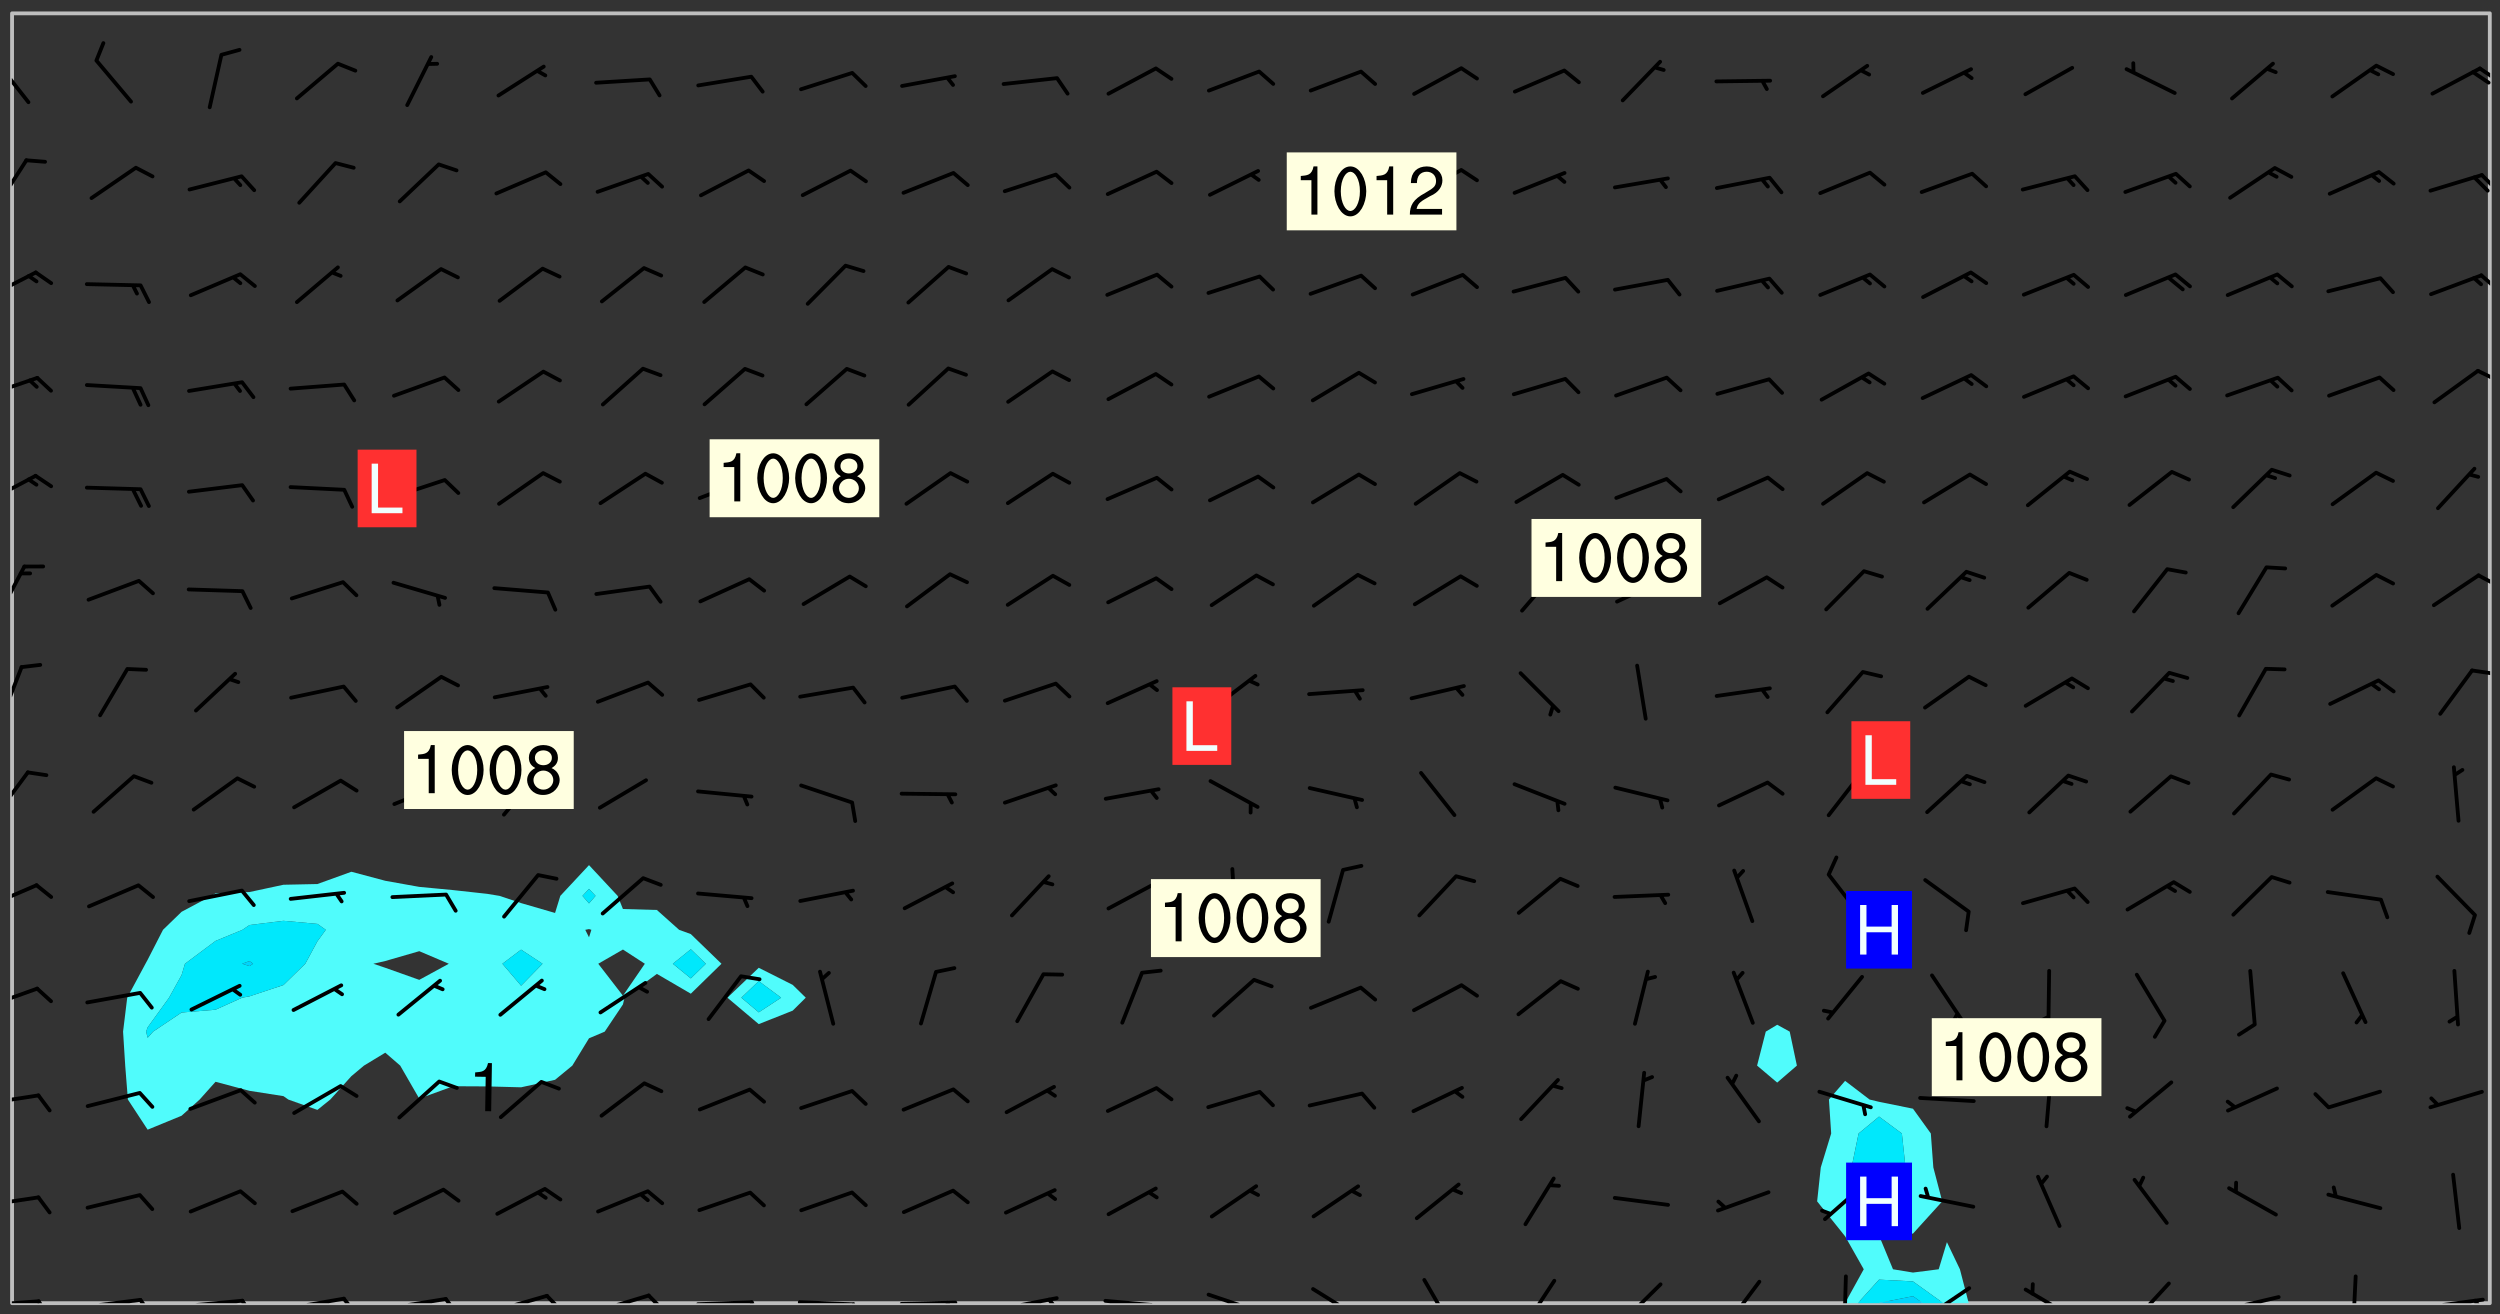 <svg xmlns="http://www.w3.org/2000/svg" role="img" xmlns:xlink="http://www.w3.org/1999/xlink" viewBox="142.45 309.95 326.84 171.84"><rect x="142.45" y="309.95" width="326.84" height="171.84" fill="#333333" stroke="none"/><defs><clipPath id="a"><path d="M144 311.672h1v168.656h-1zm0 0"/></clipPath><clipPath id="b"><path d="M144 311.672h324v168.656H144zm0 0"/></clipPath><clipPath id="c"><path d="M380 451h20v29.328h-20zm0 0"/></clipPath><clipPath id="d"><path d="M385 477h12v3.328h-12zm0 0"/></clipPath><clipPath id="e"><path d="M388 479h6v1.328h-6zm0 0"/></clipPath><clipPath id="f"><path d="M467 311.672h1v168.656h-1zm0 0"/></clipPath><clipPath id="g"><path d="M144 479h4v1.328h-4zm0 0"/></clipPath><clipPath id="h"><path d="M147 479h3v1.328h-3zm0 0"/></clipPath><clipPath id="i"><path d="M153 479h9v1.328h-9zm0 0"/></clipPath><clipPath id="j"><path d="M160 479h3v1.328h-3zm0 0"/></clipPath><clipPath id="k"><path d="M166 479h9v1.328h-9zm0 0"/></clipPath><clipPath id="l"><path d="M173 479h3v1.328h-3zm0 0"/></clipPath><clipPath id="m"><path d="M180 479h8v1.328h-8zm0 0"/></clipPath><clipPath id="n"><path d="M187 479h3v1.328h-3zm0 0"/></clipPath><clipPath id="o"><path d="M193 479h8v1.328h-8zm0 0"/></clipPath><clipPath id="p"><path d="M200 479h3v1.328h-3zm0 0"/></clipPath><clipPath id="q"><path d="M206 479h9v1.328h-9zm0 0"/></clipPath><clipPath id="r"><path d="M213 479h3v1.328h-3zm0 0"/></clipPath><clipPath id="s"><path d="M220 479h8v1.328h-8zm0 0"/></clipPath><clipPath id="t"><path d="M227 479h3v1.328h-3zm0 0"/></clipPath><clipPath id="u"><path d="M233 479h8v1.328h-8zm0 0"/></clipPath><clipPath id="v"><path d="M240 479h3v1.328h-3zm0 0"/></clipPath><clipPath id="w"><path d="M246 479h9v1.328h-9zm0 0"/></clipPath><clipPath id="x"><path d="M253 480h3v.328h-3zm0 0"/></clipPath><clipPath id="y"><path d="M260 479h8v1.328h-8zm0 0"/></clipPath><clipPath id="z"><path d="M266 480h2v.328h-2zm0 0"/></clipPath><clipPath id="A"><path d="M273 479h8v1.328h-8zm0 0"/></clipPath><clipPath id="B"><path d="M279 479h2v1.328h-2zm0 0"/></clipPath><clipPath id="C"><path d="M286 479h9v1.328h-9zm0 0"/></clipPath><clipPath id="D"><path d="M292 480h2v.328h-2zm0 0"/></clipPath><clipPath id="E"><path d="M300 478h8v2.328h-8zm0 0"/></clipPath><clipPath id="F"><path d="M305 480h2v.328h-2zm0 0"/></clipPath><clipPath id="G"><path d="M313 478h8v2.328h-8zm0 0"/></clipPath><clipPath id="H"><path d="M328 477h5v3.328h-5zm0 0"/></clipPath><clipPath id="I"><path d="M341 477h5v3.328h-5zm0 0"/></clipPath><clipPath id="J"><path d="M354 477h6v3.328h-6zm0 0"/></clipPath><clipPath id="K"><path d="M368 477h5v3.328h-5zm0 0"/></clipPath><clipPath id="L"><path d="M383 476h2v4.328h-2zm0 0"/></clipPath><clipPath id="M"><path d="M393 478h8v2.328h-8zm0 0"/></clipPath><clipPath id="N"><path d="M393 480h3v.328h-3zm0 0"/></clipPath><clipPath id="O"><path d="M407 478h7v2.328h-7zm0 0"/></clipPath><clipPath id="P"><path d="M420 477h7v3.328h-7zm0 0"/></clipPath><clipPath id="Q"><path d="M433 479h8v1.328h-8zm0 0"/></clipPath><clipPath id="R"><path d="M449 476h2v4.328h-2zm0 0"/></clipPath><clipPath id="S"><path d="M459 479h9v1.328h-9zm0 0"/></clipPath><clipPath id="T"><path d="M465 479h2v1.328h-2zm0 0"/></clipPath><clipPath id="U"><path d="M144 466h4v2h-4zm0 0"/></clipPath><clipPath id="V"><path d="M144 452h4v3h-4zm0 0"/></clipPath><clipPath id="W"><path d="M144 438h4v4h-4zm0 0"/></clipPath><clipPath id="X"><path d="M144 425h4v4h-4zm0 0"/></clipPath><clipPath id="Y"><path d="M144 410h3v7h-3zm0 0"/></clipPath><clipPath id="Z"><path d="M144 396h2v8h-2zm0 0"/></clipPath><clipPath id="aa"><path d="M465 397h3v2h-3zm0 0"/></clipPath><clipPath id="ab"><path d="M144 383h2v8h-2zm0 0"/></clipPath><clipPath id="ac"><path d="M466 384h2v3h-2zm0 0"/></clipPath><clipPath id="ad"><path d="M144 371h4v5h-4zm0 0"/></clipPath><clipPath id="ae"><path d="M144 359h4v3h-4zm0 0"/></clipPath><clipPath id="af"><path d="M466 358h2v2h-2zm0 0"/></clipPath><clipPath id="ag"><path d="M144 345h4v5h-4zm0 0"/></clipPath><clipPath id="ah"><path d="M466 345h2v3h-2zm0 0"/></clipPath><clipPath id="ai"><path d="M144 330h3v8h-3zm0 0"/></clipPath><clipPath id="aj"><path d="M466 332h2v3h-2zm0 0"/></clipPath><clipPath id="ak"><path d="M144 317h3v7h-3zm0 0"/></clipPath><clipPath id="al"><path d="M466 318h2v3h-2zm0 0"/></clipPath><clipPath id="am"><path d="M465 319h3v3h-3zm0 0"/></clipPath><g id="an" clip-path="url(#clip1)"><path fill="#fff" fill-opacity="0" fill-rule="evenodd" d="M0 0h1000v1000H0zm0 0"/><path fill="#d3d3d3" fill-opacity="0" fill-rule="evenodd" d="M162.152 355.867l-.234.293.059.234.117.172.176.234.293.348.113.059.117-.172.059-.234.176-.176.465-.176h.699l.234.293.289.816.059.176.176.23.352.234.699.699.172.176.234.348.234.41.289.582.41.465.23.234.234.176.117.23.176.293.172 1.164v.234l.059.289.059.117.117.117.348.41.117.172.176.176.176.234.117.172.172.352.059.234.234.406.234-.059-.176.176-.059.93h-.582l-.234-.113-.348.113-.117.117-.059.293-.059.176-.117.172-.465.293-.059.234-.059.113v.645l.059.172v.41l.059.059v.406l.059.406.117.176.059.059.23.641-.059.293v.699l-.059.582v.234l-.059.23-.055.352v1.922l.055.117h.426l-.367.117-.023.352.891 1.168 1.742.539 1.34.359v.539l.09.809.535.715 1.52.27.891-.086.09 1.164.535.18 1.16-.18 2.055-.984 1.16-.363 1.879-.176 1.695-.18-.18.719-1.516.086-1.25.09-.805.27-1.074.809.27.719.535.898-.18.625-.266.809.266 1.078.625.898.805.18 1.25-.18-.266.723.098.504.055.293v.172l.059.293v.406l.176.117.352.117h.406l.293-.176.113-.117.059-.117.117-.23.059-.176.352-.465.23-.176.176-.059.176.059.059.176.117.988.055.469.059.172.117.234.176.059.816.059h.289l.117.234.059.406.059.352v1.105l.117.293.117.348.289.699.176.352.582.754.352.176.172.059.469.234.641.465.348.234.293.176.293.055.23.062.816.348.293.176.113.172.352.352.117.176.523.641v.289l.059.352v.348l.059.352.059.289.117.059.172.059h.176l.582.234.176.117.176.289.176.234.113.234.293.23.117.117v.41l.059.055.289.234.234.117.059.117.117.172.059.117.23.234.059.176.234.059.117.059-.117.113-.059.117v.117l-.117.293-.117.289v.582l.176.117.117.059.059.117.117.117.113.059.176.348.059.352.059.406v.176l-.059.176-.117.699v.172l.117.176.293.293h.406l.176.117.117.172.117.293v.234h-.527l-.23-.234h-.234l-.176.059-.059.699.059.348.117.176.176.41.117.23.289.469.176.055h.523l.234.059.758.641.059.293v.234l.059.059.23.348v.352l-.117.172v.293l.293.289.293.176.172.059.293.176.293.117.582.406.289.234.293.176.219.16.016.012.23.176.641.523.176.234.117.176.176.176.113.172v.641l.117.176.469.117.582.117.234.059.23.113.293.117.113.059.586.352.289.172.176.062.176.055.176.059.699.352.289.176.234.055.289.176.234.117.641.406.293.117.172.059.234.059.41.059.23.059.234.117.059.172-.41.176.469.059.059.293.113.234.176.055.234.059.176.059.406.117.641.234.117.172.059.234v.176l-.059.117-.059.406.234.234.117.059.348.117.641.23.176.117.289.117.176.176.234.465.582 1.105.176.176.348.176.176.117.352.117 1.047.523.234.059.465.113.293.059.465.176.758.582.234.234.348.465.176.176.289.234.816.699.293.176.289.289.293.176.293.289.695.641.176.176.293.234.289.234.469.289.641.582.348.234.234.293.348.348.352.465.934.992.348.406.117.176.234.059.113.117.645.176.23.113.234.059.293.176.23.117.934.699.406.406.234.176.406.176.234.117.816.348.348.234.234.117.293.289.23.117.758.352.352.172.23.059.293.117.234.059.871.176h.816l.469.23.172.059.875.699.465.117.293.059.176.059.23.059.469.059.348.059.352.059.406.059h.293l.172.059v.23l.176.176h.293l.348.059.352.059.699.117h.641l.465-.234.293-.176.172-.117.41-.172.289-.176.934-.465.469-.293.523-.293.465-.172.465-.176 1.051-.465.289-.117.41-.117.289-.117.527-.176 1.516-.699.582-.348.289-.059.293-.059.348-.117.875-.23.352-.117h.113l.234-.059.875-.234.234-.059h.812l.352-.059.816-.117.172-.059.352-.055.293-.059.23-.059.816-.176.176-.059h.348l.234-.059.465-.117.758-.172.234-.059h.348l.41-.117.289-.059 1.285-.059h.289l.41-.059.23-.059h.176l.875-.117h.406l.41-.117h.348l.352-.113.871-.059h1.75l1.047.289.41.117.289.117.352.117.289.117 1.051.172.289.059h.293l.293.059.172.059.41.059.172.059.117.059h.117l.117.059.352.059h.113l.41.066 1.922.395 1.926.395 1.52.449 1.695.719 2.145.805 1.605-.719 1.43-.805 1.16-1.078 1.25-.449 3.035-.719 1.875-.359 2.145-1.348 2.234-1.254 2.5-1.258 1.695-.449 1.785-.18 1.16-.27.625.539 1.34-.27.715-.988.984-1.344.445-.18.805-.359 1.875-.539 1.785-.449 1.25-.27 1.16-.09 1.699-.09 1.961-.27 1.25-.09h.539l.625-.09h.891l2.145-.18 2.41-.18 2.59-.09 1.695.18 1.609.09 1.43.359 1.16.719 1.875.988 1.16 1.527.266.715.629.09.355.898.535.539.535 1.527 1.074.359h.535l-.805.535.09 1.707.715 2.695.891.805.895.988.715 1.258 1.785.539 1.52-.18.355 1.344 1.609-.805.98-.539.27.27.316-.215.219-.145.801.449.449-.359h.355l.535-.27.539-.719.535-.27.625-.988 1.16.449.84.371 1.395.617 1.695-.18h1.605l1.785.09.18-1.707.535-1.344.805.27.492.848.402.406-.09.539v.359l.715.449.711-.27h1.43l.359.988.445 1.258.715 1.344 1.25.629 1.695.629.715-.18.18-.539.98-.09.449.359.086 1.258-.266.629-.535.18v.539l.715.984.266.539.984.988.801 1.078-.266.359-.09.898-.625 2.332-.355 2.066-.09 1.793-.18.719-.09.539v1.438l-.98 1.883-.359 1.707-.535.898-.805 1.168-.266.539 2.055 1.254.086.359-.355.539-.09-.18v.809l.09 1.438-.445.715-1.074.094-.266.715.535.898.805.719 1.16.809 1.34.27.445.359-.355.449-1.789-.09-1.25-.449-.715-.719-.625-.09-.176 3.59-.188 1.309h89.359V311.703h-55.27v49.082l.762.125 3.289.543 2.023 2.836v2.754l2.352.332 2.348.332h4.051l-1.379 4.16-2.023.707-2.023.703-.543.344-2.594 1.617-.188.117-2.023-2.078-.73-2.742-2.672-2.078-1.375-3.5-.066-.082-1.957-2.672 2.75-1.418v-49.082H294.422v91.414l.117.031.133.012.074.074.105.047.09.059.086.059.09.059.297.297.059.09.031.117.027.117.016.137-.031.117-.059.09-.059.086-.043.105-.047.102-.027.121v.145l.176.27.148.148.074.086.074.074.043.105.062.09.059.086.043.105.059.09.047.102.043.105.059.086.117.18.074.074.062.086.059.09.043.105.059.09.059.086.062.09.059.09.043.102.117.18.074.074.059.086.074.074.09.059.105.047h.148l.133-.016.133.016.102-.047.074-.074.047-.102-.016-.133v-.148l-.047-.105-.027-.117-.047-.102-.027-.121-.043-.102-.062-.09-.043-.102-.043-.105-.031-.117-.016-.133-.012-.137.086-.059.059-.086.121-.031.043.105.016.133v.117l.059.102.059.09.09.059.148.148.059.09.043.105-.012.102.086.059.105.047.086.059.09.059.074.074-.117.027-.105.047-.086.059-.074.074-.059.09-.062.086-.027.121-.047.102-.043.105-.031.117-.012.133-.016.133v.148l.027.117.047.105.043.102.059.09.074.074.09.059.074.074.09.059.059.09.043.105.047.102.117.031.133.016h.148l.117-.031.105.043.043.105.047.102.027.121L299.5 410l.027.117.031.121.027.117.105.043.102.047.133-.016.148.148.062.086.074.074.07.074.09.062.105.043.102.043.117.031.137.016.117-.031.074-.074.027-.117-.012-.133-.031-.121-.027-.117.043-.105h.117l.09.062.117.027h.148l.133.016h.148l.133.016.133-.016h.148l.133-.016.133-.012.137.012.117-.027.133-.016.191-.059-.059.176-.016.133-.027.121-.016.133-.059.086-.133.016-.105.047-.105.043-.117.031-.117.027-.266.031h-.148l-.133.016-.074.074.059.086.148.148.117.18.074.07.09.062.09.059.086.059.09.059.102.043.105.062.105.043.086.059.105.047.102.043.18.117.059.09-.043.102-.047.105.016.133.223.223.059.09.043.102.031.121.043.102.016.133.031.117.012.137.031.117.148.148.102.043.105.043.117.031.133.016.137.016h.117l.117-.031.09-.059.043-.105.047-.102.043-.105.031-.117.012-.133v-.148l-.012-.133-.016-.133-.031-.117-.043-.105-.047-.105-.043-.102-.043-.105-.016-.133.016-.133.027-.117.031-.117.027-.121.047-.102.09-.059.086-.062.074-.074.09-.059.223-.223.059-.086.074-.074.117-.18.059-.086v-.148l-.074-.074-.102-.047-.105-.043-.102-.043-.059-.09-.047-.105-.027-.117.09-.059.117-.031.102-.043.18-.117.148-.148.012-.133-.012-.105-.09-.059-.133.016h-.148l-.133.016-.133-.016-.121-.031-.086-.059-.074-.074-.059-.09-.062-.086-.117-.18-.059-.086.031-.121.086-.059.121-.031.059-.086v-.121l-.031-.117-.059-.09-.059-.086-.047-.105-.027-.117-.016-.133.059-.09.074-.074.09-.059.117-.18.074-.074.059-.086.148-.148.121-.031.133-.016.133.016.074.074.043.105.016.133-.031.117-.117.031-.133.012-.148.148-.043.105-.047.102-.027.121-.031.117v.148l.031.117.043.105.059.09.074.07.074.074.117.031.121.027.117-.027.133-.016h.117l.09.059.074.074.047.105.059.086.102.047.133.016.105.043.086.059-.012.105-.074.074-.18.117-.059.09-.09.059-.07.074-.074.074-.062.09-.027.117-.016.133.016.133-.016.133v.148l.016.133.027.117.031.121.074.074.09.059.086.059.09.059.117.031v.086l-.102.047-.09.059-.266.031-.117.027h-.148l-.105.043-.102.047-.059.09-.062.234-.012.133-.031.121-.016.133v.293l-.012.133.012.137.016.133.133.016.133.012.121.031.086.059.074.074.047.105.043.102.016.133v.445l-.016.133v.445l.031.266.027.117.016.133.031.117.086.211.031.266v.148l-.031.117-.027.117-.031.121-.027.117-.031.117-.031.121-.012.133-.016.133.09.059.117-.031.102.016.047.105-.031.266v.441l-.043.105-.047.105-.043.102-.043.105-.059.086-.031.121-.043.117-.031.117-.016.133.016.133.059.09.105.047.086.059.059.086-.012.137-.031.117-.043.102v.445l-.016.133v.148l-.031.117-.043.105-.027.117-.047.105-.043.102-.031.121-.027.117-.031.133-.031.117-.027.117-.043.105-.031.117-.031.121-.012.133-.016.133v.297l.027.117v.148l.047.398.027.117.059.09.121.031h.148l.133-.016.059.09v.117l-.059.09-.09.059-.102.043-.105.047-.09.059-.086.059-.137.016-.117-.031-.133-.016-.102.047-.062.086-.012.137-.016.133-.031.117-.027.117-.016.133-.031.121v.297l.016.133.031.117v.148l.012.133v.148l-.027.117-.047.102-.027.121-.031.117-.059.09-.074.074-.102.043-.105.047-.117.027-.121.031-.102-.047.059-.086.105-.047.027-.117.031-.117.027-.121.031-.117v-.148l.016-.133-.031-.117-.043-.105-.105.016-.074.074-.102.043-.09.062-.074.074-.043.102-.016.133-.031.117L304.25 426l-.031.117-.027.117-.031.121-.027.117-.031.117-.043.105-.09.059h-.09l-.117-.031-.031-.086.016-.137-.031-.117v-.148l-.012-.133v-.148l-.062-.234-.027-.121-.043-.102-.047-.105-.059-.086-.059-.09-.043-.105-.062-.086-.148-.148-.07-.074-.105-.047-.105-.043-.102-.043-.297-.297-.09-.074-.086-.059-.105-.043-.09-.062-.086-.059-.105-.043-.09-.059-.086-.062-.074-.07-.105-.047-.086-.059-.105-.043-.09-.062-.102-.043-.105-.043-.086-.059-.105-.047-.105-.043-.102-.047-.09-.059-.102-.043-.105-.043-.09-.062-.117-.027-.133-.016-.133.016H299.75l-.133.016-.117-.031-.09-.059-.074-.074-.09-.059-.102-.047h-.148l-.121-.027-.102-.043-.074-.074-.117-.18-.09-.059-.102-.043-.09-.062-.105-.043-.09-.059-.086-.059-.105-.047-.059-.086-.059-.09-.043-.105-.047-.102-.074-.074-.086-.059-.074-.074-.09-.059-.223-.223-.043-.105-.031-.266.105-.043h.145l.105.043.074.074.09.059.086.059.105.047.09.059.148.148.07.074.148.148.062.086.074.074.086.059.074.074.09.062.09.059.086.059.27.176.102.047.105.043.102.043.047-.074.059-.086.074-.074.07-.074.105.043.074.074.059.09.043.102.047.105.043.105.121.027.117-.027.074-.09.043-.105.059-.09.074-.074.105-.043.117-.027.133.012.09.059.148.148.059.09.043.105.047.102.043.105.043.102.105.047.105.043.133.016.086-.059.059-.09.074-.074.105-.043.117.027.105.047.102.043.105.043.102.047.18.117v.117l-.016.133.016.133.016.137.059.086.102.047.121.027.117.031h.148l.117-.031.059-.09.18-.117.059-.09.074-.074.059-.086.117-.18.18-.117.117.031.09.059.043.074-.016.133v.117l.09.059h.148l.133-.016.133-.012.266-.031.105-.043.117-.031.121-.027.074-.074.07-.074.062-.09-.016-.105-.047-.102-.102-.043-.105-.016-.117.027-.266.031h-.148l-.074-.074-.09-.059-.117-.031-.117-.027-.133-.016h-.148l-.133.016h-.297l-.105-.047-.148-.148-.043-.102-.059-.09.223-.223.086-.059.105-.043.117-.031.133-.016.133.016.137.016.102.043.133-.012.09-.062.102-.043.062-.09-.047-.102-.09-.059-.117-.031-.102-.043-.059-.09-.062-.09v-.117l.016-.133.105-.047.074-.07v-.121l-.09-.059-.031-.117.09-.059.074-.074.043-.105.059-.09.047-.102.016-.133v-.148l-.047-.105-.043-.102-.09-.059-.133-.016-.102-.043-.137-.016-.117-.031h-.445l-.133-.016-.133-.012-.133-.016-.117-.031h-.148l-.133-.016-.133-.012-.266-.031-.121-.043-.086-.059-.074-.074v-.148l.012-.133.105-.047.102-.043.133-.016h.152l.133-.016h.293l.121.031.102.043.09.059.234.062.121-.047.09-.059.102-.043.133-.016.105.043.102.047.133.012.121-.027h.145l.121-.031.117-.027.105-.047.074-.074.086-.059.148-.148.059-.086.047-.105.027-.117.016-.105-.102-.043-.09-.059-.117-.031-.105-.043-.09-.062-.074-.086-.074-.074-.102-.043-.105-.047-.102-.043-.059-.09-.047-.102-.086-.211-.062-.086-.059-.09-.074-.074-.086-.059h-.27l-.117.031-.09.059-.102.043-.133.016-.105-.016-.027-.117-.062-.09-.117-.031-.102-.043-.148-.148-.031-.117-.016-.105.074-.074.18-.117.117-.027.117-.031.137.016.102.043.105.043.102.047.105.043.117.031.133.016.117.027.133.016.105-.016.09-.059-.074-.074-.105-.043-.074-.074-.074-.09-.148-.148-.086-.059-.09-.059-.074-.074-.09-.059-.102-.047-.121-.027-.102-.047-.105-.043-.117-.031-.102-.043-.121-.031h-.148l-.117.031-.105.043-.086.062-.18.117-.086.059-.09.059-.105.047-.086.059-.105.043-.102.043-.105.047-.074.074-.059.09-.059.086-.047.105-.059.086-.074.074-.133-.012-.117-.031h-.117l-.074.074-.09.059-.074.074-.09.059-.086.059-.105.047-.102.043-.137.016-.102-.043-.148-.148-.105-.047h-.086l-.105.047-.102.043-.121.031-.117-.031-.074-.074v-.117l.031-.121.074-.07.059-.09.074-.074.117-.031.105-.043h.293l.133-.016.137-.016.102-.043.09-.059.102-.047.09-.059.133-.012.09.059.133.012.09-.059.086-.059.105-.043.09-.059.086-.062.09-.059.148-.148.059-.086.059-.09.105-.043.133-.016.117.027.121.031.059-.059.059-.09.031-.266.027-.117.105.012.133.016.102-.043.09-.059.059-.09.074-.074.059-.09.047-.102.012-.133-.012-.133-.047-.105-.148-.148-.059-.09-.059-.086-.043-.105v-.445l.016-.133v-.148l.012-.133-.059-.059-.09.059-.102-.043-.18-.117-.086-.059-.062-.09-.059-.09-.074-.074-.086-.059-.121.031-.102.012-.105.047-.086.059-.105.043-.148.148-.09.059-.086.059-.09.062-.105.043-.133.016v-.121l.105-.043.117-.031.074-.07.043-.105v-.148l-.027-.117-.148-.148-.133-.016h-.148l-.117.031-.105.043-.102.043-.09.062-.117.027-.074-.074.012-.133-.043-.102-.043-.105-.09-.059-.117.027-.121.031-.117.031-.102.043-.121.031-.102.043-.105.043-.09.059-.102.016v-.117l.016-.133-.059-.09-.074.043-.148.148-.059.09-.074.074-.047.105-.043.102-.074.074-.059.09-.074.074-.059.086-.074.074-.09.062-.074.07-.074.074-.102.016-.133.016-.105-.043v-.121l.148-.148.043-.102.059-.09.047-.102.043-.105.059-.09.031-.117.043-.102.031-.121.027-.117.047-.105.043-.102.043-.105.074-.07.09-.062.09-.059.102-.043h.297l.266-.031.105-.043-.074-.074-.117-.031-.105-.043-.09-.059-.102-.047-.09-.059-.102-.043-.105-.043-.09-.062-.086-.059-.105-.043-.102-.043-.121-.031-.117-.031-.102-.043L297.5 410.25l-.102-.043-.09-.059-.043-.105-.016-.133.102-.043.133-.016.137.016.133-.016.102-.043.059-.09.016-.105-.09-.059-.074-.074-.102-.043-.09-.059-.148-.148-.043-.105-.016-.133v-.293l-.059-.09-.09-.059-.074-.074-.043-.105-.031-.117-.059-.09-.074-.074-.117-.027-.074-.074-.09-.059-.09-.062-.086-.059-.074-.074-.059-.086-.047-.105-.086-.059-.148-.148-.195-.059-.133.016-.102.043-.074.074-.047.102-.043.105-.059.09-.059.086-.297.297-.09.059h-.086l-.062-.086-.043-.105.031-.117.059-.09.027-.117-.012-.133-.09-.062-.105.047-.117.027-.117.031-.27.176-.102.047-.117.027-.105.047-.09.059-.102.043-.059-.086-.047-.105.016-.133.047-.105.07-.074.074-.07.059-.09v-.148l-.043-.105h-.238l-.102.047-.031.117-.027.117-.031.121-.074.043-.133.016-.074-.047-.043-.102-.043-.105-.047-.102-.043-.105-.121.031-.102.043-.133.016-.117.031-.105.043-.09.059-.102.047-.121.027-.133.016-.102-.043-.059-.09-.047-.105-.043-.102-.043-.105v-.117l.059-.09.086-.059.18-.117.102-.047.105-.043.105-.059.102-.043.09-.062.102-.043.105-.059.102-.047.09-.059.105-.043.102-.043.09-.062.102-.043.137-.016.117.031.102.043.121.031.102.043.105.047.102.043.105.043.102.047.105.043.102.043.105.047.086.059.105.043.117.031.105.043.102.047.09.059.105.043.102.043.105.047.117.027.102.047.121.027h.148l.086-.059.016-.102.059-.09-.027-.117-.074-.074-.117-.18-.074-.074-.09-.074-.18-.117-.086-.059-.105-.043-.102-.047-.27-.176-.059-.09-.074-.074-.059-.09-.043-.102-.031-.117-.016-.137v-.562l-.012-.133-.016-.133-.031-.117-.016-.133-.012-.133-.031-.121-.223-.223-.059-.086-.016-.105.031-.117.133-.016v-91.414H172.992v1.453l-.059.234-.352 1.051-.172.523-.117.348-.176.41-.117.172-.234.293-.23.059h-.352l-.117.059-.23.406v.293l.117.176.23.23.117.234.641.758.293.465.176.234.23.352.234.348.641.816.176.465.172.41.117.695.176.469.117 1.398.059.465v.875l.117 1.047v4.781l-.059.465-.352 1.281-.176.523-.113.41-.352.93L172.934 336l-.234.582-.117.176-.172.348-.176.406-.352.816-.059.293-.113.293-.117.289-.059.176-.117.875-.059.406-.059.117-.059.176-.059.172-.23.527-.117.172v.234l-.117.234-.059.172-.176.586v.289l-.059.176v.293l-.059.113-.059.527v.172l-.055.234v2.621l-.176.816-.117.176-.176.234-.117.172-.113.234-.586.934-.23.289-.293.465-.176.234-.289.352-.352.699-.113.23-.176.41-.176.23-.406.527-.816.699-.293.172-.289.234-.176.117-.176.176-.523.406-.527.176-.172.176-.234.055-.641.176h-.758m12.211 31.023l-1.074.449.359.895 1.25-.715.445-.539-.98-.09"/><path fill="#d3d3d3" fill-opacity="0" fill-rule="evenodd" d="M201.508 416.598h-.895l.449.629.98.359.805-.09.445-.988-.176.09-.715-.355-.895.355m154.621 59.07l-.059-.523v-.293l.113-.293.059-.23.469-.469h.113l.117-.113.117-.059h.176l.234-.059h.348l.234.059.117.059.23.172.059.176.117.582v.293l-.117.176-.172.289-.176.176-.527.523-.23.234-.117.059h-.176l-.117-.059-.406-.293-.176-.117-.117-.059-.059-.113-.055-.117m6.641-10.957l-.059-.172v-1.109l.059-.172.176-.059.172-.059h.176l.234-.059.117.059.059.699-.059.172-.117.176-.117.059-.234.523-.113.059h-.234l-.059-.117m9.613-14.391l-.117-.176v-.699l.293-.875.117-.172.176-.352.113-.23.117-.293.352-.758.117-.23.172-.234h.176l.117-.059h.641l.117.059.234.234.172.113.352.293.117.117.113.176v.113l.117.059.117.117v.699l-.059.176v.23l-.059.176-.348 1.051-.117.23-.117.234-.117.059-.23.234-.641.289h-.875l-.41-.117-.641-.465"/><path fill="none" stroke="#bebebe" stroke-linecap="round" stroke-linejoin="round" stroke-miterlimit="10" stroke-width=".5" d="M467.957 311.695H144.027v168.625h323.93v-168.625"/><g clip-path="url(#a)"><path fill="#fff" fill-opacity="0" fill-rule="evenodd" d="M144 475.891v4.438h.004H144V311.672h.004H144v164.219"/></g><g clip-path="url(#b)"><path fill="#fff" fill-opacity="0" fill-rule="evenodd" d="M144.004 480.328V311.672h75.449v111.379l-3.75 4.02-.688 2.234-4.441-1.289-2.82-.945-1.617-.266-4.438-.488-4.438-.422-4.441-.797-4.438-1.18-4.438 1.605-4.438.094-4.441.953-4.438.176-.531.324-3.906 2.082-2.43 2.355-2.008 3.914-.285.523-2.387 4.438-.543 4.438.281 4.441.352 4.438 2.582 3.938 4.438-1.824 2.359-2.113 2.078-2.324 4.438 1.18 4.441.695.641.449 3.797 1.352 1.684-1.352 2.754-3.055 1.648-1.383 2.789-1.691 1.953 1.691 2.488 4.312 4.438-1.617 4.438.023 4.438.117 4.441-.98 2.258-1.855 2.18-3.57 2.055-.871 2.383-3.555.207-.883 4.23-3.113 4.438 2.59 4.008-3.914-4.008-3.879-1.531-.559-2.906-2.594-4.438-.125-.691-1.719-3.746-4.02v-111.379h22.191v124.801l-4.098 3.91 4.098 3.457 4.438-1.762 1.711-1.695-1.711-1.676-4.438-2.234V311.672h133.148v132.25l-1.492.898-1.137 4.441 2.629 2.223 2.574-2.223-.938-4.441-1.637-.898v-132.25h93.203v168.656h-68.16l-1.152-4.438-1.699-3.547-1.074 3.547-3.363.43-2.613-.43-1.824-4.414-.613-.023.613-.004 4.438-.223 3.824-4.211-1.164-4.441-.328-4.438-2.332-3.238-4.438-.902-1.238-.297-3.199-2.441-2.113 2.441.293 4.438-1.359 4.438-.477 4.441 3.555 4.438.102.117 2.441 4.32-2.441 4.41-.012.027H144.004"/></g><path fill="#50fcfc" fill-rule="evenodd" d="M158.82 449.262l-.281-4.441.543-4.438 2.387-4.438.285-.523 2.008-3.914 2.43-2.355 3.906-2.082.531-.324 4.438-.176 4.441-.953v4.715l-4.441.551-.922.625-3.516 1.453-3.996 2.984-.441 1.469-1.641 2.969-2.797 3.875-.199.562.199.805.711-.805 3.727-2.5 4.438-.367 3.48-1.57.957-.176 4.441-1.477 2.852-2.785 1.586-2.934 1.094-1.504-1.094-.773-4.438-.402v-4.715l4.438-.094 4.438-1.605 4.438 1.18 4.441.797v8.406l-4.441 1.285-1.559.359 1.559.527 4.441 1.578 3.863-2.105-3.863-1.645v-8.406l4.438.422 4.438.488 1.617.266 2.82.945v6.086l-2.445 1.844 2.445 2.871 2.805-2.871-2.805-1.844v-6.086l4.441 1.289.688-2.234 3.75-4.02v3.102l-.855.918.855.988v3.352l-.488.098.488.98.312-.98-.312-.098v-3.352l.855-.988-.855-.918v-3.102l3.746 4.02.691 1.719v5.297l-3.227 1.859 3.227 4.176 2.863-4.176-2.863-1.859v-5.297l4.438.125 2.906 2.594 1.531.559v1.98l-2.352 1.898 2.352 1.918 1.961-1.918-1.961-1.898v-1.98l4.008 3.879-4.008 3.914-4.438-2.59-4.23 3.113-.207.883-2.383 3.555-2.055.871-2.18 3.57-2.258 1.855-4.441.98-4.438-.117-4.438-.023-4.438 1.617-2.488-4.312-1.953-1.691-2.789 1.691-1.648 1.383-2.754 3.055-1.684 1.352-3.797-1.352-.641-.449-4.441-.695-4.438-1.18-2.078 2.324-2.359 2.113-4.438 1.824-2.582-3.938-.352-4.438"/><path fill="#00e8fc" fill-rule="evenodd" d="M161.754 445.625l-.199-.805.199-.562 2.797-3.875 1.641-2.969.441-1.469 3.996-2.984 3.516-1.453.922-.625v4.715l-.961.348.961.305.473-.305-.473-.348v-4.715l4.441-.551 4.438.402 1.094.773-1.094 1.504-1.586 2.934-2.852 2.785-4.441 1.477-.957.176-3.48 1.57-4.438.367-3.727 2.5-.711.805"/><path fill="#00d4fc" fill-rule="evenodd" d="M175.066 436.25l-.961-.305.961-.348.473.348-.473.305"/><path fill="#fff" fill-opacity="0" fill-rule="evenodd" d="M192.82 435.586l-1.559.359 1.559.527 4.441 1.578 3.863-2.105-3.863-1.645-4.441 1.285"/><path fill="#00e8fc" fill-rule="evenodd" d="M210.574 438.816l-2.445-2.871 2.445-1.844 2.805 1.844-2.805 2.871m8.879-10.758l-.855-.988.855-.918.855.918-.855.988"/><path fill="#fff" fill-opacity="0" fill-rule="evenodd" d="M219.453 431.41l-.488.098.488.98.312-.98-.312-.098m4.438 2.676l-3.227 1.859 3.227 4.176 2.863-4.176-2.863-1.859"/><path fill="#00e8fc" fill-rule="evenodd" d="M232.766 437.863l-2.352-1.918 2.352-1.898 1.961 1.898-1.961 1.918"/><path fill="#50fcfc" fill-rule="evenodd" d="M241.645 443.84l-4.098-3.457 4.098-3.91v1.742l-2.273 2.168 2.273 1.918 2.926-1.918-2.926-2.168v-1.742l4.438 2.234 1.711 1.676-1.711 1.695-4.438 1.762"/><path fill="#00e8fc" fill-rule="evenodd" d="M241.645 442.301l-2.273-1.918 2.273-2.168 2.926 2.168-2.926 1.918"/><path fill="#50fcfc" fill-rule="evenodd" d="M374.793 451.484l-2.629-2.223 1.137-4.441 1.492-.898 1.637.898.938 4.441-2.574 2.223"/><g clip-path="url(#c)"><path fill="#50fcfc" fill-rule="evenodd" d="M383.57 471.453l-3.555-4.438.477-4.441 1.359-4.438-.293-4.438 2.113-2.441 3.199 2.441 1.238.297v1.93l-2.672 2.211-.926 4.438 1.629 4.441 1.969 1.441 3.875-1.441-.414-4.441-.477-4.438-2.984-2.211v-1.93l4.438.902 2.332 3.238.328 4.438 1.164 4.441-3.824 4.211-4.438.223-.613.004.613.023 1.824 4.414 2.613.43 3.363-.43 1.074-3.547 1.699 3.547 1.152 4.438h-3.312l-3.977-2.852-4.438-.23-2.789 3.082h-1.66l.012-.027 2.441-4.41-2.441-4.32-.102-.117"/></g><path fill="#00e8fc" fill-rule="evenodd" d="M386.141 467.016l-1.629-4.441.926-4.438 2.672-2.211 2.984 2.211.477 4.438.414 4.441-3.875 1.441-1.969-1.441"/><g clip-path="url(#d)"><path fill="#00e8fc" fill-rule="evenodd" d="M385.32 480.328h2.754l.035-.039 4.438-.879 1.285.918h2.691l-3.977-2.852-4.438-.23-2.789 3.082"/></g><g clip-path="url(#e)"><path fill="#00d4fc" fill-rule="evenodd" d="M388.074 480.328l.035-.039 4.438-.879 1.285.918h-5.758"/></g><g clip-path="url(#f)"><path fill="#fff" fill-opacity="0" fill-rule="evenodd" d="M467.996 480.328H468V311.672h-.004H468v168.656h-.004"/></g><path fill="#fff" fill-opacity="0" fill-rule="evenodd" d="M202.629 457l5.84.09.156-9.957-5.84-.094L202.629 457"/><path fill-rule="evenodd" d="M206.254 448.93l.508.008-.098 6.293-.785-.012.07-4.488-1.391-.023.012-.555.559-.059.254-.047.23-.086.207-.141.176-.207.145-.293.113-.391"/><g clip-path="url(#g)"><path fill="none" stroke="#000" stroke-linecap="round" stroke-linejoin="round" stroke-miterlimit="10" stroke-width=".5" d="M147.504 480.074l-7.008.512"/></g><g clip-path="url(#h)"><path fill="none" stroke="#000" stroke-linecap="round" stroke-linejoin="round" stroke-miterlimit="10" stroke-width=".5" d="M147.504 480.074l1.309 2.074"/></g><g clip-path="url(#i)"><path fill="none" stroke="#000" stroke-linecap="round" stroke-linejoin="round" stroke-miterlimit="10" stroke-width=".5" d="M160.801 479.891l-6.973.875"/></g><g clip-path="url(#j)"><path fill="none" stroke="#000" stroke-linecap="round" stroke-linejoin="round" stroke-miterlimit="10" stroke-width=".5" d="M160.801 479.891l1.414 2.008"/></g><g clip-path="url(#k)"><path fill="none" stroke="#000" stroke-linecap="round" stroke-linejoin="round" stroke-miterlimit="10" stroke-width=".5" d="M174.129 480l-6.996.656"/></g><g clip-path="url(#l)"><path fill="none" stroke="#000" stroke-linecap="round" stroke-linejoin="round" stroke-miterlimit="10" stroke-width=".5" d="M174.129 480l1.348 2.051"/></g><g clip-path="url(#m)"><path fill="none" stroke="#000" stroke-linecap="round" stroke-linejoin="round" stroke-miterlimit="10" stroke-width=".5" d="M187.406 479.734l-6.922 1.191"/></g><g clip-path="url(#n)"><path fill="none" stroke="#000" stroke-linecap="round" stroke-linejoin="round" stroke-miterlimit="10" stroke-width=".5" d="M187.406 479.734l1.504 1.938"/></g><g clip-path="url(#o)"><path fill="none" stroke="#000" stroke-linecap="round" stroke-linejoin="round" stroke-miterlimit="10" stroke-width=".5" d="M200.73 479.773l-6.938 1.113"/></g><g clip-path="url(#p)"><path fill="none" stroke="#000" stroke-linecap="round" stroke-linejoin="round" stroke-miterlimit="10" stroke-width=".5" d="M200.73 479.773l1.48 1.953"/></g><g clip-path="url(#q)"><path fill="none" stroke="#000" stroke-linecap="round" stroke-linejoin="round" stroke-miterlimit="10" stroke-width=".5" d="M213.953 479.363l-6.758 1.93"/></g><g clip-path="url(#r)"><path fill="none" stroke="#000" stroke-linecap="round" stroke-linejoin="round" stroke-miterlimit="10" stroke-width=".5" d="M213.953 479.363l1.703 1.77"/></g><g clip-path="url(#s)"><path fill="none" stroke="#000" stroke-linecap="round" stroke-linejoin="round" stroke-miterlimit="10" stroke-width=".5" d="M227.258 479.32l-6.734 2.016"/></g><g clip-path="url(#t)"><path fill="none" stroke="#000" stroke-linecap="round" stroke-linejoin="round" stroke-miterlimit="10" stroke-width=".5" d="M227.258 479.32l1.723 1.746"/></g><g clip-path="url(#u)"><path fill="none" stroke="#000" stroke-linecap="round" stroke-linejoin="round" stroke-miterlimit="10" stroke-width=".5" d="M240.715 480.203l-7.02.254"/></g><g clip-path="url(#v)"><path fill="none" stroke="#000" stroke-linecap="round" stroke-linejoin="round" stroke-miterlimit="10" stroke-width=".5" d="M240.715 480.203l1.23 2.121"/></g><g clip-path="url(#w)"><path fill="none" stroke="#000" stroke-linecap="round" stroke-linejoin="round" stroke-miterlimit="10" stroke-width=".5" d="M254.031 480.473l-7.02-.285"/></g><g clip-path="url(#x)"><path fill="none" stroke="#000" stroke-linecap="round" stroke-linejoin="round" stroke-miterlimit="10" stroke-width=".5" d="M254.031 480.473l1.062 2.211"/></g><g clip-path="url(#y)"><path fill="none" stroke="#000" stroke-linecap="round" stroke-linejoin="round" stroke-miterlimit="10" stroke-width=".5" d="M267.348 480.246l-7.023.168"/></g><g clip-path="url(#z)"><path fill="none" stroke="#000" stroke-linecap="round" stroke-linejoin="round" stroke-miterlimit="10" stroke-width=".5" d="M266.324 480.27l.605 1.07"/></g><g clip-path="url(#A)"><path fill="none" stroke="#000" stroke-linecap="round" stroke-linejoin="round" stroke-miterlimit="10" stroke-width=".5" d="M280.602 479.664l-6.902 1.328"/></g><g clip-path="url(#B)"><path fill="none" stroke="#000" stroke-linecap="round" stroke-linejoin="round" stroke-miterlimit="10" stroke-width=".5" d="M279.598 479.859l.77.953"/></g><g clip-path="url(#C)"><path fill="none" stroke="#000" stroke-linecap="round" stroke-linejoin="round" stroke-miterlimit="10" stroke-width=".5" d="M293.965 480.645l-7-.629"/></g><g clip-path="url(#D)"><path fill="none" stroke="#000" stroke-linecap="round" stroke-linejoin="round" stroke-miterlimit="10" stroke-width=".5" d="M292.945 480.551l.477 1.133"/></g><g clip-path="url(#E)"><path fill="none" stroke="#000" stroke-linecap="round" stroke-linejoin="round" stroke-miterlimit="10" stroke-width=".5" d="M307.109 481.457l-6.656-2.254"/></g><g clip-path="url(#F)"><path fill="none" stroke="#000" stroke-linecap="round" stroke-linejoin="round" stroke-miterlimit="10" stroke-width=".5" d="M306.141 481.129l.199 1.211"/></g><g clip-path="url(#G)"><path fill="none" stroke="#000" stroke-linecap="round" stroke-linejoin="round" stroke-miterlimit="10" stroke-width=".5" d="M320.078 482.188l-5.965-3.715"/></g><g clip-path="url(#H)"><path fill="none" stroke="#000" stroke-linecap="round" stroke-linejoin="round" stroke-miterlimit="10" stroke-width=".5" d="M332.168 483.371l-3.512-6.086"/></g><g clip-path="url(#I)"><path fill="none" stroke="#000" stroke-linecap="round" stroke-linejoin="round" stroke-miterlimit="10" stroke-width=".5" d="M341.797 483.266l3.859-5.875"/></g><g clip-path="url(#J)"><path fill="none" stroke="#000" stroke-linecap="round" stroke-linejoin="round" stroke-miterlimit="10" stroke-width=".5" d="M354.539 482.797l5.004-4.938"/></g><g clip-path="url(#K)"><path fill="none" stroke="#000" stroke-linecap="round" stroke-linejoin="round" stroke-miterlimit="10" stroke-width=".5" d="M368.25 483.141l4.211-5.625"/></g><g clip-path="url(#L)"><path fill="none" stroke="#000" stroke-linecap="round" stroke-linejoin="round" stroke-miterlimit="10" stroke-width=".5" d="M383.57 483.84l.203-7.023"/></g><g clip-path="url(#M)"><path fill="none" stroke="#000" stroke-linecap="round" stroke-linejoin="round" stroke-miterlimit="10" stroke-width=".5" d="M394.074 482.297l5.824-3.938"/></g><g clip-path="url(#N)"><path fill="none" stroke="#000" stroke-linecap="round" stroke-linejoin="round" stroke-miterlimit="10" stroke-width=".5" d="M394.922 481.723l-1.082-.574"/></g><g clip-path="url(#O)"><path fill="none" stroke="#000" stroke-linecap="round" stroke-linejoin="round" stroke-miterlimit="10" stroke-width=".5" d="M407.277 478.543l6.051 3.57"/></g><path fill="none" stroke="#000" stroke-linecap="round" stroke-linejoin="round" stroke-miterlimit="10" stroke-width=".5" d="M408.156 479.062l.055-1.227"/><g clip-path="url(#P)"><path fill="none" stroke="#000" stroke-linecap="round" stroke-linejoin="round" stroke-miterlimit="10" stroke-width=".5" d="M421.234 482.914l4.762-5.168"/></g><g clip-path="url(#Q)"><path fill="none" stroke="#000" stroke-linecap="round" stroke-linejoin="round" stroke-miterlimit="10" stroke-width=".5" d="M433.512 481.133l6.84-1.609"/></g><g clip-path="url(#R)"><path fill="none" stroke="#000" stroke-linecap="round" stroke-linejoin="round" stroke-miterlimit="10" stroke-width=".5" d="M450.074 483.84l.348-7.02"/></g><g clip-path="url(#S)"><path fill="none" stroke="#000" stroke-linecap="round" stroke-linejoin="round" stroke-miterlimit="10" stroke-width=".5" d="M467.043 479.863l-6.965.93"/></g><g clip-path="url(#T)"><path fill="none" stroke="#000" stroke-linecap="round" stroke-linejoin="round" stroke-miterlimit="10" stroke-width=".5" d="M466.031 480l.715.996"/></g><g clip-path="url(#U)"><path fill="none" stroke="#000" stroke-linecap="round" stroke-linejoin="round" stroke-miterlimit="10" stroke-width=".5" d="M147.473 466.492l-6.945 1.043"/></g><path fill="none" stroke="#000" stroke-linecap="round" stroke-linejoin="round" stroke-miterlimit="10" stroke-width=".5" d="M147.473 466.492l1.465 1.969m11.793-2.273l-6.832 1.652m6.832-1.652l1.629 1.836m11.523-2.336l-6.504 2.652m6.504-2.652l1.887 1.57m11.445-1.527l-6.539 2.566m6.539-2.566l1.863 1.598m11.344-1.848l-6.324 3.066m6.324-3.066l1.98 1.449m11.285-1.547l-6.227 3.262m6.227-3.262l2.027 1.387m-2.934-.91l1.016.691m13.348-.863l-6.508 2.652m6.508-2.652l1.883 1.57m-2.828-1.184l.941.785m13.387-.992l-6.645 2.293m6.645-2.293l1.797 1.672m11.512-1.688l-6.633 2.324m6.633-2.324l1.805 1.664m11.414-1.906l-6.441 2.809m6.441-2.809l1.922 1.523m11.363-1.59l-6.379 2.941m5.453-2.516l.977.742m13.16-1.379l-6.172 3.363m5.273-2.875l1.023.676m13.004-1.465l-5.801 3.965m4.957-3.391l1.09.57m13.082-1.129l-5.824 3.934m4.977-3.359l1.082.574m12.906-1.387l-5.473 4.41m4.676-3.77l1.129.484m12.094-1.906L341.879 470m3.156-5.105l1.227.082m7.297 1.582l6.965.91m6.527.738l6.609-2.387m-5.648 2.039l-.91-.82m13.934 2.297l5.273-4.645m-4.508 3.969l-1.148-.434m12.891-1.91l6.887 1.395m-5.887-1.191l-.348-1.176m14.695-1.547l2.82 6.434m-2.41-5.5l.762-.961m11.449.43l4.211 5.629m-3.598-4.809l.523-1.109m11.223 1.379l6.121 3.449m-5.23-2.945l.027-1.227m12.059 1.562l6.801 1.77m-5.812-1.512l-.285-1.195m15.609-1.668l.801 6.98"/><g clip-path="url(#V)"><path fill="none" stroke="#000" stroke-linecap="round" stroke-linejoin="round" stroke-miterlimit="10" stroke-width=".5" d="M147.473 453.16l-6.945 1.074"/></g><path fill="none" stroke="#000" stroke-linecap="round" stroke-linejoin="round" stroke-miterlimit="10" stroke-width=".5" d="M147.473 453.16l1.469 1.965m11.781-2.289l-6.812 1.723m6.812-1.723l1.648 1.82m11.555-2.18l-6.59 2.445m6.59-2.445l1.832 1.629m11.227-2.168l-6.078 3.523m6.078-3.523l2.082 1.297m10.801-1.891l-5.215 4.707m5.215-4.707l2.309.84m11.051-.789l-5.305 4.609m5.305-4.609l2.293.879m11.172-.695l-5.602 4.238m5.602-4.238l2.227 1.035m11.551-.215L233.941 455m6.527-2.602l1.871 1.586m11.512-1.402l-6.664 2.23m6.664-2.23l1.781 1.691m11.457-1.902l-6.508 2.656m6.508-2.656l1.883 1.57m11.277-1.898l-6.199 3.312m5.297-2.832l1.02.684m13.277-1.004l-6.359 2.992m6.359-2.992l1.965 1.469m11.539-.973l-6.738 1.996m6.738-1.996l1.723 1.75m11.648-1.531l-6.848 1.562m6.848-1.562l1.605 1.855m11.453-2.598l-6.336 3.043m5.414-2.598l.988.727m12.488-2.207l-4.816 5.117m4.117-4.375l1.184.324m10.789-2.004l-.73 6.988m.625-5.969l1.137-.461m9.867.086l4.102 5.703m-3.504-4.875l.543-1.098m17.59 4.137l-6.727-2.035m5.746 1.738l.238 1.207m7.188-2.133l7.012.41M410 457.199l.605-7m10.309 5.742l5.406-4.488m-4.621 3.836l-1.137-.465m13.164.316l6.406-2.887m-5.473 2.469l-.969-.75m13.195.754l6.719-2.055m-6.719 2.055l-1.734-1.738m15.043 1.723l6.73-2.023m-5.75 1.727l-.863-.871"/><g clip-path="url(#W)"><path fill="none" stroke="#000" stroke-linecap="round" stroke-linejoin="round" stroke-miterlimit="10" stroke-width=".5" d="M147.309 439.199l-6.617 2.371"/></g><path fill="none" stroke="#000" stroke-linecap="round" stroke-linejoin="round" stroke-miterlimit="10" stroke-width=".5" d="M147.309 439.199l1.812 1.648m11.652-1.09l-6.914 1.25m6.914-1.25l1.52 1.926m11.488-2.852l-6.301 3.105m5.383-2.656l.996.719m13.207-1.23l-6.242 3.227m5.332-2.758l1.012.699m12.816-1.773l-5.449 4.438m4.656-3.793l1.129.477m12.969-1.137l-5.426 4.469m4.637-3.816l1.133.469m13.195-.816l-5.875 3.859m5.02-3.297l1.074.59m12.281-2.023l-4.242 5.602m4.242-5.602l2.422.391m7.902-.992l1.734 6.809m-1.48-5.82l.906-.824m14.008-.133l-1.969 6.746m1.969-6.746l2.402-.5m11.641.805l-3.426 6.137m3.426-6.137l2.453.051m10.441-.25l-2.586 6.535m2.586-6.535l2.438-.273m12.207 1.203l-5.242 4.676m5.242-4.676l2.301.848m11.648.164l-6.512 2.648m6.512-2.648l1.883 1.57m11.285-1.883l-6.215 3.277m6.215-3.277l2.027 1.379m10.945-1.906l-5.531 4.332m5.531-4.332l2.242.996m9.152-2.242l-1.691 6.82m1.445-5.828l1.191-.297m10.273-.566l2.5 6.566m-2.137-5.613l.809-.922m11.176 5.977l4.438-5.449m-3.793 4.656l-1.203-.238m18.047 1.227l-3.91-5.84m3.34 4.988l-.578 1.082m12.457.363l.102-7.027m-.086 6.004l-1.09.559m16.254-.039l-3.625-6.023m3.625 6.023L424.164 445.5m13.062-1.617l-.59-7m.59 7l-2.062 1.332m16.543-1.637l-2.922-6.391m2.496 5.461l-.746.977m13.266.266l-.477-7.012m.406 5.988l-1.043.648"/><g clip-path="url(#X)"><path fill="none" stroke="#000" stroke-linecap="round" stroke-linejoin="round" stroke-miterlimit="10" stroke-width=".5" d="M147.227 425.68l-6.453 2.777"/></g><path fill="none" stroke="#000" stroke-linecap="round" stroke-linejoin="round" stroke-miterlimit="10" stroke-width=".5" d="M147.227 425.68l1.914 1.539m11.406-1.527l-6.465 2.754m6.465-2.754l1.91 1.539m11.617-.852l-6.891 1.383m6.891-1.383l1.555 1.895m11.809-1.602l-6.984.793m5.969-.676l.691 1.008m13.656-.895l-7.02.332m7.02-.332l1.254 2.113m10.781-4.664l-4.457 5.434m4.457-5.434l2.402.484m11.332-.078l-5.297 4.621m5.297-4.621l2.293.875m11.875 1.742l-7-.613m5.98.523l.48 1.129m13.801-2.02l-6.895 1.348m5.891-1.152l.773.953m13.211-2.102l-6.227 3.254m5.32-2.781l1.012.691m12.5-2.102l-4.809 5.129m4.109-4.383l1.184.32m13.527-.156l-6.199 3.309M304 430.574l-.438-7.012m.375 5.992l-1.047.645m15.145-6.516l-1.879 6.77m1.879-6.77l2.398-.531m12.383 1.355l-4.812 5.121m4.812-5.121l2.367.645m11.258-.312l-5.434 4.457m5.434-4.457l2.266.945m11.844 1.137l-7.02.293m6-.25l.621 1.059m9.02-4.262l2.371 6.613m-2.027-5.652l.824-.906m11.184.473l4.297 5.559m-4.297-5.559l1.012-2.238m17.293 7.082l-5.684-4.129m5.684 4.129l-.34 2.43m14.191-5.453l-6.758 1.918m6.758-1.918l1.703 1.77m-2.684-1.492l.848.887m13.09-1.996l-6.043 3.582m6.043-3.582l2.098 1.273m-2.977-.754l1.051.641m12.629-1.832l-5.012 4.926m5.012-4.926l2.34.734m11.945 2.227l-6.953-.996m6.953.996l.836 2.309m11.457-.293l-4.91-5.027m4.91 5.027l-.746 2.34"/><g clip-path="url(#Y)"><path fill="none" stroke="#000" stroke-linecap="round" stroke-linejoin="round" stroke-miterlimit="10" stroke-width=".5" d="M146.09 410.93l-4.18 5.648"/></g><path fill="none" stroke="#000" stroke-linecap="round" stroke-linejoin="round" stroke-miterlimit="10" stroke-width=".5" d="M146.09 410.93l2.426.363m11.434.133l-5.266 4.656m5.266-4.656l2.297.859m11.242-.578l-5.715 4.09m5.715-4.09l2.195 1.094m11.309-.797L180.898 415.5m6.094-3.496l2.078 1.309m11.449-.875l-6.516 2.633m6.516-2.633l1.879 1.578m10.422-2.965l-4.488 5.406m18.578-4.5l-6.039 3.594m19.832-1.457l-6.996-.68m5.977.582l.469 1.133m13.699-.262l-6.664-2.23m6.664 2.23l.406 2.422m13.09-3.496l-7.023-.082m6.004.07l.562 1.09m13.586-2.25l-6.652 2.266m5.684-1.938l.895.84m13.52-.66l-6.914 1.25m5.91-1.07l.758.965m13.184 1.172l-6.156-3.383m5.262 2.891l-.02 1.227m14.574-1.645l-6.848-1.562m5.852 1.336l.32 1.184m12.75 1.016L328.23 411m18.766 4.035l-6.543-2.562m5.594 2.191l.141 1.219m14.266-1.297l-6.824-1.664m5.832 1.422l.305 1.188m13.77-3.277l-6.355 2.996m6.355-2.996l1.965 1.469m10.324-2.746l-4.305 5.555m4.305-5.555l2.418.418m-3.043.391l1.207.207m13.172-.609l-5.184 4.742m5.184-4.742l2.312.82m-3.066-.129l1.156.41m12.875-1.141l-5.109 4.82m5.109-4.82l2.328.785m-3.07-.086l1.164.395m12.988-.992l-5.297 4.617m5.297-4.617l2.293.875m10.793-1.113l-4.84 5.094m4.84-5.094l2.363.656m11.379-.168l-5.695 4.117m5.695-4.117l2.203 1.078m7.961-2.52l.609 7m-.52-5.98l1.027-.668"/><g clip-path="url(#Z)"><path fill="none" stroke="#000" stroke-linecap="round" stroke-linejoin="round" stroke-miterlimit="10" stroke-width=".5" d="M145.273 397.164l-2.547 6.551"/></g><path fill="none" stroke="#000" stroke-linecap="round" stroke-linejoin="round" stroke-miterlimit="10" stroke-width=".5" d="M145.273 397.164l2.438-.289m11.387.535l-3.562 6.055m3.562-6.055l2.449.105m11.645.52l-5.125 4.809m4.379-4.109l1.164.395m13.773.578l-6.875 1.461m6.875-1.461l1.578 1.879m11.184-3.152l-5.77 4.008m5.77-4.008l2.184 1.125m11.695.207l-6.895 1.348m5.891-1.152l.773.953m13.379-1.73l-6.562 2.512m6.562-2.512l1.852 1.609m11.547-1.371l-6.727 2.035m6.727-2.035l1.727 1.738m11.688-1.316l-6.926 1.188m6.926-1.188l1.5 1.941m11.789-2.082l-6.875 1.469m6.875-1.469l1.578 1.879m11.629-2.262l-6.66 2.234m6.66-2.234l1.781 1.688m11.406-2.012l-6.406 2.883m5.477-2.461l.969.75m12.867-1.859l-5.586 4.262m4.773-3.641l1.113.512m13.727.738l-7.008.516m5.988-.441l.652 1.039m13.598-1.656l-6.84 1.605m5.844-1.375l.809.926m12.566 2.129l-4.969-4.969m4.246 4.246l-.359 1.176m12.473.531l-1.121-6.938m17.352 2.969l-6.953 1m5.941-.855l.727.992m12.445-3.273l-4.641 5.273m4.641-5.273l2.387.566m11.48.051l-5.746 4.039m5.746-4.039l2.191 1.109m11.273-.879l-6.047 3.578m6.047-3.578l2.094 1.277m-2.973-.758l1.047.641m12.562-1.898l-4.879 5.059m4.879-5.059l2.359.672m-3.07.062l1.18.34m12.152-1.598l-3.488 6.102m3.488-6.102l2.453.074m12.277 1.438l-6.316 3.078m6.316-3.078l1.984 1.441m-2.906-.992l.992.719m12.164-2.461l-4.16 5.664"/><g clip-path="url(#aa)"><path fill="none" stroke="#000" stroke-linecap="round" stroke-linejoin="round" stroke-miterlimit="10" stroke-width=".5" d="M465.641 397.605l2.43.355"/></g><g clip-path="url(#ab)"><path fill="none" stroke="#000" stroke-linecap="round" stroke-linejoin="round" stroke-miterlimit="10" stroke-width=".5" d="M145.637 384.016l-3.273 6.215"/></g><path fill="none" stroke="#000" stroke-linecap="round" stroke-linejoin="round" stroke-miterlimit="10" stroke-width=".5" d="M145.637 384.016l2.457-.008m-2.934.91l1.227-.004m14.219.977l-6.582 2.465m6.582-2.465l1.84 1.625m11.695-.281l-7.023-.223m7.023.223l1.082 2.203m12.07-3.379l-6.695 2.129m6.695-2.129l1.754 1.715m11.586.34l-6.742-1.98m5.762 1.691l.246 1.203m14.18-1.617l-7.004-.57m7.004.57l.973 2.25m12.32-3.023l-6.961.973m6.961-.973l1.441 1.984m11.594-2.949l-6.398 2.902m6.398-2.902l1.941 1.496m11.191-1.844l-6.035 3.598m6.035-3.598l2.098 1.27m11.012-1.574l-5.629 4.207m5.629-4.207l2.223 1.047m11.234-.844l-5.91 3.801m5.91-3.801l2.141 1.199m11.363-.871l-6.285 3.145m6.285-3.145l2 1.422m11.098-1.793l-5.852 3.887m5.852-3.887l2.16 1.168m11.105-1.242l-5.754 4.035m5.754-4.035l2.188 1.113m11.25-.926l-5.996 3.66m5.996-3.66l2.113 1.25m10.492-2.082l-4.582 5.324m3.918-4.551l1.195.27m13.684.141l-6.379 2.957m5.449-2.527l.98.742m13.152-1.391l-6.152 3.395m6.152-3.395l2.055 1.34m10.652-2.141l-4.941 4.996m4.941-4.996l2.352.707m11.039-.629l-5.09 4.844m5.09-4.844l2.328.773m-3.07-.07l1.164.387m13.023-.945l-5.352 4.551m5.352-4.551l2.281.906m10.531-1.391l-4.348 5.52m4.348-5.52l2.418.438m10.551-.68l-3.652 6.004m3.652-6.004l2.449.145m11.922.848l-5.766 4.02m5.766-4.02l2.184 1.121m11.172-1.062l-5.844 3.902"/><g clip-path="url(#ac)"><path fill="none" stroke="#000" stroke-linecap="round" stroke-linejoin="round" stroke-miterlimit="10" stroke-width=".5" d="M466.484 385.172l2.16 1.16"/></g><g clip-path="url(#ad)"><path fill="none" stroke="#000" stroke-linecap="round" stroke-linejoin="round" stroke-miterlimit="10" stroke-width=".5" d="M147.102 372.156l-6.203 3.305"/></g><path fill="none" stroke="#000" stroke-linecap="round" stroke-linejoin="round" stroke-miterlimit="10" stroke-width=".5" d="M147.102 372.156l2.035 1.367m-2.938-.887l1.016.684m13.613.59l-7.023-.207m7.023.207l1.086 2.199m-2.109-2.227l1.09 2.199m13.223-2.703l-6.973.859m6.973-.859l1.41 2.008m11.926-1.402l-7.016-.352m7.016.352l1.043 2.223m12.102-3.5l-6.676 2.203m6.676-2.203l1.773 1.699m11.09-2.605l-5.77 4.016m5.77-4.016l2.18 1.121m11.188-1.039l-5.875 3.852m5.875-3.852l2.152 1.18m11.504-.512l-6.559 2.516m6.559-2.516l1.852 1.609m11.246-2.074l-6.125 3.445m6.125-3.445l2.066 1.324m11.07-1.609l-5.766 4.016m5.766-4.016l2.184 1.121m11.188-1.035l-5.879 3.844m5.879-3.844l2.152 1.18m11.449-.652l-6.449 2.789m6.449-2.789l1.918 1.531m11.32-1.691l-6.301 3.109m6.301-3.109l1.992 1.43m11.176-1.699l-6.004 3.648m6.004-3.648l2.109 1.254m11.086-1.438l-5.766 4.016m5.766-4.016l2.184 1.117m11.281-.883l-6.062 3.547m6.062-3.547l2.09 1.289m11.48-.754l-6.574 2.477m6.574-2.477l1.844 1.621m11.398-1.805l-6.426 2.844m6.426-2.844l1.93 1.516m11.059-2.098l-5.773 4.008m5.773-4.008l2.18 1.125m11.25-.945l-6.004 3.648m6.004-3.648l2.109 1.254m10.945-1.629l-5.484 4.395m5.484-4.395l2.254.973m-3.051-.332l1.125.484m13.016-1.09l-5.539 4.324m5.539-4.324l2.242 1m10.824-1.281l-5.043 4.891m5.043-4.891l2.336.754m-3.07-.043l1.168.379m13.203-.707l-5.688 4.125m5.688-4.125l2.207 1.078m10.648-1.598l-4.766 5.164m4.07-4.414l1.188.312"/><g clip-path="url(#ae)"><path fill="none" stroke="#000" stroke-linecap="round" stroke-linejoin="round" stroke-miterlimit="10" stroke-width=".5" d="M147.324 359.355l-6.648 2.277"/></g><path fill="none" stroke="#000" stroke-linecap="round" stroke-linejoin="round" stroke-miterlimit="10" stroke-width=".5" d="M147.324 359.355l1.793 1.676m-2.762-1.344l.898.836m13.57.172l-7.016-.406m7.016.406l1.023 2.23m-2.047-2.289l1.027 2.23m13.27-2.945l-6.934 1.141m6.934-1.141l1.488 1.953m-2.496-1.785l.742.977m13.617-.844l-7.008.539m7.008-.539l1.312 2.074m11.805-2.996l-6.609 2.387m6.609-2.387l1.816 1.645m11.109-2.41l-5.832 3.918m5.832-3.918l2.164 1.156m10.855-1.539l-5.242 4.68m5.242-4.68l2.301.852m11.035-.828l-5.285 4.633m5.285-4.633l2.293.871m11.023-.871l-5.285 4.633m5.285-4.633l2.293.871m10.973-.926l-5.188 4.742m5.188-4.742l2.312.824m11.305-.438l-5.793 3.973m5.793-3.973l2.176 1.133m11.348-.793l-6.211 3.289m6.211-3.289l2.031 1.375m11.434-1.055l-6.508 2.648m6.508-2.648l1.883 1.574m11.191-2.055l-6.027 3.609m6.027-3.609l2.102 1.27m11.57-.457l-6.742 1.984m5.762-1.695l.859.875m13.434-1.176l-6.734 2.008m6.734-2.008l1.723 1.746m11.539-1.914l-6.625 2.344m6.625-2.344l1.805 1.66m11.578-1.441l-6.766 1.906m6.766-1.906l1.695 1.773m11.309-2.531l-6.141 3.422m6.141-3.422l2.059 1.332m-2.953-.832l1.031.664m13.281-.957l-6.348 3.008m6.348-3.008l1.969 1.465m-2.891-1.027l.984.734m13.324-1.008l-6.492 2.684m6.492-2.684l1.895 1.562m-2.836-1.172l.945.781m13.336-1.117l-6.539 2.57m6.539-2.57l1.863 1.598m-2.816-1.223l.934.797m13.379-1.047l-6.629 2.32m6.629-2.32l1.805 1.664m-2.77-1.324l.902.832m13.367-1.199l-6.609 2.379m6.609-2.379l1.82 1.648m11.039-2.52l-5.695 4.117"/><g clip-path="url(#af)"><path fill="none" stroke="#000" stroke-linecap="round" stroke-linejoin="round" stroke-miterlimit="10" stroke-width=".5" d="M466.41 358.434l2.203 1.082"/></g><g clip-path="url(#ag)"><path fill="none" stroke="#000" stroke-linecap="round" stroke-linejoin="round" stroke-miterlimit="10" stroke-width=".5" d="M147.125 345.57l-6.25 3.215"/></g><path fill="none" stroke="#000" stroke-linecap="round" stroke-linejoin="round" stroke-miterlimit="10" stroke-width=".5" d="M147.125 345.57l2.016 1.398m-2.926-.93l1.008.699m13.605.52l-7.027-.16m7.027.16l1.102 2.191m-2.125-2.215l.551 1.098m13.508-2.527l-6.469 2.746m6.469-2.746l1.906 1.543m-2.848-1.145l.953.773m12.75-2.07l-5.359 4.543m4.578-3.883l1.141.453m13.129-.891l-5.707 4.102m5.707-4.102l2.199 1.086m11.078-1.141l-5.629 4.207m5.629-4.207l2.219 1.043m11.035-1.121l-5.508 4.363m5.508-4.363l2.246.98m11.004-1.059l-5.379 4.52m5.379-4.52l2.277.918m10.824-1.152l-4.949 4.988m4.949-4.988l2.348.707m11.121-.543l-5.262 4.66m5.262-4.66l2.301.859m11.242-.57l-5.715 4.082m5.715-4.082l2.199 1.094m11.512-.375l-6.508 2.648m6.508-2.648l1.887 1.57m11.52-1.324l-6.688 2.152m6.688-2.152l1.762 1.711m11.516-1.824l-6.613 2.379m6.613-2.379l1.816 1.648m11.465-1.742l-6.543 2.566m6.543-2.566l1.863 1.598m11.574-1.211l-6.793 1.793m6.793-1.793l1.668 1.801m11.707-1.543l-6.91 1.277m6.91-1.277l1.527 1.922m11.754-2.082l-6.844 1.598m6.844-1.598l1.613 1.848m-2.609-1.613l.809.922m13.332-1.695l-6.5 2.676m6.5-2.676l1.887 1.566m-2.832-1.176l.945.781m13.188-1.441l-6.246 3.219m6.246-3.219l2.016 1.395m-2.926-.93l1.008.699m13.359-.852l-6.531 2.594m6.531-2.594l1.871 1.586m-2.82-1.211l.934.797m13.312-1.223l-6.492 2.691m6.492-2.691l1.895 1.559m-2.84-1.168l1.895 1.559m12.363-1.953l-6.488 2.699m6.488-2.699l1.895 1.559m-2.84-1.164l.949.777m13.477-.676l-6.816 1.707m6.816-1.707l1.641 1.824m11.555-2.199l-6.582 2.461"/><g clip-path="url(#ah)"><path fill="none" stroke="#000" stroke-linecap="round" stroke-linejoin="round" stroke-miterlimit="10" stroke-width=".5" d="M466.852 345.949l1.84 1.625"/></g><path fill="none" stroke="#000" stroke-linecap="round" stroke-linejoin="round" stroke-miterlimit="10" stroke-width=".5" d="M465.895 346.305l.918.812"/><g clip-path="url(#ai)"><path fill="none" stroke="#000" stroke-linecap="round" stroke-linejoin="round" stroke-miterlimit="10" stroke-width=".5" d="M145.895 330.906l-3.789 5.914"/></g><path fill="none" stroke="#000" stroke-linecap="round" stroke-linejoin="round" stroke-miterlimit="10" stroke-width=".5" d="M145.895 330.906l2.445.195m11.875.777l-5.801 3.969m5.801-3.969l2.176 1.137M174.035 333l-6.809 1.727M174.035 333l1.648 1.816m-2.641-1.566l.828.906m12.445-2.887l-4.742 5.188m4.742-5.188l2.375.613m11.117-.438l-5.098 4.836m5.098-4.836l2.328.781m11.668.254l-6.461 2.766m6.461-2.766l1.914 1.539m11.484-1.324l-6.625 2.336m6.625-2.336l1.809 1.66m-2.773-1.32l.906.832m13.176-1.629l-6.23 3.25m6.23-3.25l2.023 1.387m11.301-1.367l-6.25 3.211m6.25-3.211l2.016 1.398m11.441-1.09l-6.531 2.594m6.531-2.594l1.871 1.586m11.52-1.375l-6.684 2.172m6.684-2.172l1.766 1.703m11.402-2.082l-6.387 2.93m6.387-2.93l1.949 1.488m11.32-1.582l-6.297 3.117m5.379-2.664l1 .715m13.359-.879l-6.551 2.539m6.551-2.539l1.859 1.602m11.262-2.023l-6.16 3.379m6.16-3.379l2.051 1.348m11.449-.957l-6.531 2.602m5.578-2.223l.938.793m13.527-.461l-6.926 1.18m5.918-1.008l.75.969m13.559-1.227l-6.898 1.348m6.898-1.348l1.547 1.906m-2.551-1.707l.773.953m13.348-1.816l-6.5 2.676m6.5-2.676l1.887 1.566m11.48-1.426l-6.605 2.398m6.605-2.398l1.82 1.645m11.598-1.316l-6.809 1.742m6.809-1.742l1.652 1.816m-2.645-1.562l.828.906m13.379-1.477l-6.613 2.375m6.613-2.375l1.816 1.648m-2.777-1.305l.91.828m12.984-1.934l-5.848 3.898m5.848-3.898l2.16 1.164m-3.012-.598l1.082.582m13.375-.621l-6.43 2.844m6.43-2.844l1.93 1.516m-2.867-1.102l.965.758m13.434-.773l-6.723 2.043"/><g clip-path="url(#aj)"><path fill="none" stroke="#000" stroke-linecap="round" stroke-linejoin="round" stroke-miterlimit="10" stroke-width=".5" d="M466.922 332.84l1.734 1.738"/></g><path fill="none" stroke="#000" stroke-linecap="round" stroke-linejoin="round" stroke-miterlimit="10" stroke-width=".5" d="M465.945 333.141l1.73 1.738"/><g clip-path="url(#ak)"><path fill="none" stroke="#000" stroke-linecap="round" stroke-linejoin="round" stroke-miterlimit="10" stroke-width=".5" d="M141.832 317.785l4.336 5.527"/></g><path fill="none" stroke="#000" stroke-linecap="round" stroke-linejoin="round" stroke-miterlimit="10" stroke-width=".5" d="M155.051 317.863l4.527 5.371m-4.527-5.371l.914-2.277m15.43 1.531l-1.531 6.859m1.531-6.859l2.367-.648m12.867 1.809l-5.367 4.539m5.367-4.539l2.277.91m9.926-1.781l-3.145 6.285m2.688-5.371l1.227-.031m13.934.367l-5.922 3.781m5.062-3.23l1.066.602m13.656.523l-7.016.434m7.016-.434l1.281 2.09m11.992-2.445l-6.934 1.141m6.934-1.141l1.488 1.953m11.707-2.449l-6.695 2.137m6.695-2.137l1.758 1.715m11.664-1.289l-6.906 1.281m5.902-1.094l.762.961m13.598-.891l-6.988.77m6.988-.77l1.379 2.027m11.543-3.297l-6.199 3.309m6.199-3.309l2.035 1.367m11.465-.961l-6.57 2.492m6.57-2.492l1.844 1.617m11.473-1.609l-6.574 2.48m6.574-2.48l1.844 1.621m11.27-2.062l-6.172 3.363m6.172-3.363l2.047 1.352m11.414-1.051l-6.461 2.762m6.461-2.762l1.91 1.539m10.617-2.684l-4.887 5.051m4.176-4.316l1.18.34M373.871 320.5l-7.027.094m6.004-.078l.59 1.074m13.129-3.035l-5.789 3.984m4.945-3.402l1.09.562m13.324-.703l-6.301 3.105m5.387-2.652l.992.715m7.027 2.109l6.121-3.453m7.105.168l6.297 3.121m-5.383-2.668l-.035-1.227m18.262.059l-5.355 4.551m4.574-3.891l1.141.453m13.152-.855l-5.75 4.035m5.75-4.035l2.188 1.109m-3.023-.523l1.094.555m13.285-.77l-6.207 3.293"/><g clip-path="url(#al)"><path fill="none" stroke="#000" stroke-linecap="round" stroke-linejoin="round" stroke-miterlimit="10" stroke-width=".5" d="M466.664 318.902l2.035 1.375"/></g><g clip-path="url(#am)"><path fill="none" stroke="#000" stroke-linecap="round" stroke-linejoin="round" stroke-miterlimit="10" stroke-width=".5" d="M465.762 319.383l2.035 1.371"/></g><path fill="#00f" fill-rule="evenodd" d="M383.801 472.086h8.617V461.941h-8.617v10.145"/><path fill="azure" fill-rule="evenodd" d="M385.633 463.773h.832v2.824h3.289v-2.824h.832v6.48h-.832v-2.918h-3.289v2.918h-.832v-6.48"/><path fill="#00f" fill-rule="evenodd" d="M383.801 436.578h8.617v-10.145h-8.617v10.145"/><path fill="azure" fill-rule="evenodd" d="M385.633 428.266h.832v2.824h3.289v-2.824h.832v6.48h-.832v-2.914h-3.289v2.914h-.832v-6.48"/><path fill="#ff3030" fill-rule="evenodd" d="M384.496 414.387h7.691v-10.145h-7.691v10.145"/><path fill="azure" fill-rule="evenodd" d="M386.328 406.074h.832v5.742h3.195v.738h-4.027v-6.48"/><path fill="#ff3030" fill-rule="evenodd" d="M295.727 409.949h7.695v-10.145h-7.695v10.145"/><path fill="azure" fill-rule="evenodd" d="M297.559 401.637h.836v5.738h3.191v.742h-4.027v-6.48"/><path fill="#ff3030" fill-rule="evenodd" d="M189.207 378.883h7.691v-10.148h-7.691v10.148"/><path fill="azure" fill-rule="evenodd" d="M191.039 370.566h.836v5.742h3.191v.738h-4.027v-6.48"/><path fill="#ffffe0" fill-rule="evenodd" d="M342.672 387.988h22.18v-10.191h-22.18v10.191"/><path fill-rule="evenodd" d="M346.172 379.629h.508v6.297h-.785v-4.492h-1.387v-.555l.559-.062.25-.055.23-.09.203-.141.176-.211.141-.293.105-.398m4.812 0l.23.02.219.055.207.09.199.121.184.152.172.176.301.418.242.492.18.547.113.578.039.594-.039.594-.113.582-.18.555-.242.5-.301.43-.172.18-.184.152-.199.125-.207.09-.219.059-.23.02-.227-.02-.219-.059-.211-.09-.195-.125-.184-.152-.172-.18-.301-.43-.242-.5-.18-.555-.113-.582-.039-.594h.836l.027.562.082.504.125.445.164.375.191.301.207.219.223.137.227.047.227-.047.223-.137.211-.219.191-.301.164-.375.125-.445.082-.504.027-.562-.027-.562-.082-.5-.125-.438-.164-.363-.191-.293-.211-.215-.223-.129-.227-.047-.227.047-.223.129-.207.215-.191.293-.164.363-.125.438-.082.5-.027.562h-.836l.039-.594.113-.578.18-.547.242-.492.301-.418.172-.176.184-.152.195-.121.211-.09.219-.055.227-.02m4.953 0l.23.02.219.055.207.09.199.121.184.152.172.176.301.418.242.492.18.547.113.578.039.594-.039.594-.113.582-.18.555-.242.5-.301.43-.172.18-.184.152-.199.125-.207.09-.219.059-.23.02-.227-.02-.219-.059-.211-.09-.195-.125-.184-.152-.172-.18-.301-.43-.246-.5-.18-.555-.109-.582-.039-.594h.832l.031.562.082.504.125.445.164.375.188.301.211.219.223.137.227.047.227-.047.223-.137.211-.219.191-.301.164-.375.125-.445.082-.504.027-.562-.027-.562-.082-.5-.125-.438-.164-.363-.191-.293-.211-.215-.223-.129-.227-.047-.227.047-.223.129-.211.215-.188.293-.164.363-.125.438-.082.5-.031.562h-.832l.039-.594.109-.578.18-.547.246-.492.301-.418.172-.176.184-.152.195-.121.211-.09.219-.055.227-.02m4.953 0l.387.027.359.086.324.133.277.188.23.238.172.285.109.332.039.379-.02.273-.059.234-.086.199-.113.172-.129.145-.141.121-.285.199.23.117.207.145.184.172.152.195.125.215.09.227.055.246.02.254-.035.312-.102.324-.172.324-.238.309-.309.27-.375.215-.211.078-.227.062-.246.039-.262.012-.258-.012-.242-.039-.223-.062-.207-.078-.359-.215-.289-.27-.223-.309-.156-.324-.094-.324-.031-.312h.832l.027.254.078.234.125.215.16.184.191.152.219.113.242.074.254.023.254-.023.242-.074.219-.113.195-.152.16-.184.121-.215.078-.234.027-.254-.027-.25-.078-.238-.121-.211-.16-.184-.195-.152-.219-.117-.242-.07-.254-.027-.254.027-.242.07-.219.117-.191.152-.16.184-.125.211-.078.238-.027.25h-.832l.02-.254.055-.238.094-.223.121-.211.156-.188.18-.176.207-.152.234-.129-.289-.199-.137-.121-.133-.145-.109-.172-.09-.199-.055-.234-.023-.273h.789l.023.215.066.191.102.164.137.141.168.113.188.078.207.051.219.02.223-.02.207-.051.188-.078.164-.113.137-.141.105-.164.066-.191.023-.215-.023-.215-.066-.191-.105-.168-.137-.137-.164-.113-.188-.082-.207-.051-.223-.016-.219.016-.207.051-.188.082-.168.113-.137.137-.102.168-.066.191-.023.215h-.789l.039-.379.109-.332.172-.285.23-.238.281-.188.32-.133.359-.086.387-.027"/><path fill="#ffffe0" fill-rule="evenodd" d="M235.223 377.57h22.18v-10.191h-22.18v10.191"/><path fill-rule="evenodd" d="M238.723 369.211h.508v6.293h-.785v-4.488h-1.391v-.555l.562-.066.25-.055.23-.09.203-.141.176-.211.141-.293.105-.395m4.812 0l.23.02.219.055.207.09.199.121.184.148.172.176.301.418.242.496.18.547.113.578.039.59-.039.594-.113.586-.18.551-.242.504-.301.43-.172.18-.184.152-.199.121-.207.094-.219.059-.23.02-.227-.02-.219-.059-.211-.094-.195-.121-.184-.152-.172-.18-.301-.43-.246-.504-.18-.551-.109-.586-.039-.594h.832l.031.562.082.508.125.441.164.375.188.301.211.223.223.137.227.047.227-.047.223-.137.211-.223.191-.301.164-.375.125-.441.082-.508.027-.562-.027-.559-.082-.504-.125-.434-.164-.367-.191-.289-.211-.215-.223-.133-.227-.043-.227.043-.223.133-.211.215-.188.289-.164.367-.125.434-.082.504-.031.559h-.832l.039-.59.109-.578.18-.547.246-.496.301-.418.172-.176.184-.148.195-.121.211-.09.219-.055.227-.02m4.953 0l.23.02.219.055.207.09.195.121.188.148.172.176.301.418.242.496.18.547.113.578.035.59-.035.594-.113.586-.18.551-.242.504-.301.43-.172.18-.188.152-.195.121-.207.094-.219.059-.23.02-.23-.02-.219-.059-.207-.094-.195-.121-.184-.152-.172-.18-.301-.43-.246-.504-.18-.551-.109-.586-.039-.594h.832l.031.562.082.508.125.441.16.375.191.301.211.223.223.137.227.047.227-.047.223-.137.211-.223.191-.301.164-.375.125-.441.082-.508.027-.562-.027-.559-.082-.504-.125-.434-.164-.367-.191-.289-.211-.215-.223-.133-.227-.043-.227.043-.223.133-.211.215-.191.289-.16.367-.125.434-.082.504-.031.559h-.832l.039-.59.109-.578.18-.547.246-.496.301-.418.172-.176.184-.148.195-.121.207-.09.219-.055.23-.02m4.953 0l.387.027.359.082.324.137.277.188.23.238.172.285.109.332.039.375-.02.277-.059.234-.09.199-.109.168-.129.145-.141.125-.285.195.23.117.207.148.184.172.152.191.125.215.09.23.055.242.02.258-.035.309-.102.328-.172.324-.242.305-.305.27-.375.215-.211.082-.227.059-.246.039-.262.016-.258-.016-.242-.039-.223-.059-.207-.082-.359-.215-.289-.27-.223-.305-.156-.324-.094-.328-.031-.309h.832l.027.254.078.234.121.211.164.184.191.152.219.117.242.07.254.027.254-.027.242-.07.219-.117.195-.152.16-.184.121-.211.078-.234.027-.254-.027-.254-.078-.234-.121-.211-.16-.188-.195-.152-.219-.113-.242-.074-.254-.023-.254.023-.242.074-.219.113-.191.152-.164.188-.121.211-.078.234-.027.254h-.832l.02-.254.055-.238.09-.227.125-.207.152-.191.184-.172.207-.152.234-.133-.289-.195-.141-.125-.129-.145-.109-.168-.09-.199-.055-.234-.023-.277h.789l.023.215.062.191.105.168.137.141.164.109.191.082.207.051.219.016.223-.016.203-.051.191-.082.164-.109.137-.141.105-.168.066-.191.02-.215-.02-.215-.066-.191-.105-.164-.137-.141-.164-.109-.191-.082-.203-.051-.223-.016-.219.016-.207.051-.191.082-.164.109-.137.141-.105.164-.062.191-.023.215h-.789l.039-.375.109-.332.172-.285.23-.238.281-.188.32-.137.359-.082.387-.027"/><path fill="#ffffe0" fill-rule="evenodd" d="M195.277 415.715h22.18v-10.191h-22.18v10.191"/><path fill-rule="evenodd" d="M198.777 407.355h.508v6.297H198.5v-4.488h-1.391v-.559l.562-.062.25-.055.23-.09.203-.141.176-.211.141-.293.105-.398m4.812 0l.23.02.219.059.207.086.199.121.184.152.172.176.301.418.242.492.18.547.113.582.039.59-.039.594-.113.582-.18.555-.242.504-.301.426-.172.18-.184.152-.199.125-.207.094-.219.055-.23.02-.227-.02-.219-.055-.211-.094-.195-.125-.184-.152-.172-.18-.301-.426-.242-.504-.184-.555-.109-.582-.039-.594h.832l.031.562.082.504.125.445.164.375.188.301.211.219.223.137.227.047.227-.047.223-.137.211-.219.191-.301.164-.375.125-.445.082-.504.027-.562-.027-.562-.082-.5-.125-.434-.164-.367-.191-.293-.211-.215-.223-.129-.227-.047-.227.047-.223.129-.211.215-.188.293-.164.367-.125.434-.082.5-.031.562h-.832l.039-.59.109-.582.184-.547.242-.492.301-.418.172-.176.184-.152.195-.121.211-.086.219-.059.227-.02m4.953 0l.23.02.219.059.207.086.199.121.184.152.172.176.301.418.242.492.18.547.113.582.035.59-.035.594-.113.582-.18.555-.242.504-.301.426-.172.18-.184.152-.199.125-.207.094-.219.055-.23.02-.227-.02-.223-.055-.207-.094-.195-.125-.184-.152-.172-.18-.301-.426-.246-.504-.18-.555-.109-.582-.039-.594h.832l.031.562.082.504.125.445.16.375.191.301.211.219.223.137.227.047.227-.047.223-.137.211-.219.191-.301.164-.375.125-.445.082-.504.027-.562-.027-.562-.082-.5-.125-.434-.164-.367-.191-.293-.211-.215-.223-.129-.227-.047-.227.047-.223.129-.211.215-.191.293-.16.367-.125.434-.082.5-.031.562h-.832l.039-.59.109-.582.18-.547.246-.492.301-.418.172-.176.184-.152.195-.121.207-.086.223-.059.227-.02m4.953 0l.387.031.359.082.324.137.277.188.23.234.172.285.109.332.039.379-.02.273-.059.234-.09.203-.109.168-.129.145-.141.121-.285.199.23.117.207.148.184.168.152.195.125.215.09.23.055.242.02.254-.035.312-.102.324-.172.324-.242.309-.305.27-.375.215-.211.078-.227.062-.246.039-.262.012-.258-.012-.242-.039-.223-.062-.207-.078-.359-.215-.289-.27-.223-.309-.156-.324-.094-.324-.031-.312h.832l.027.254.078.234.121.215.164.184.191.152.219.113.242.074.254.023.254-.023.242-.074.219-.113.195-.152.16-.184.121-.215.078-.234.027-.254-.027-.25-.078-.234-.121-.215-.16-.184-.195-.152-.219-.113-.242-.074-.254-.023-.254.023-.242.074-.219.113-.191.152-.164.184-.121.215-.078.234-.027.25h-.832l.02-.25.055-.242.094-.223.121-.211.152-.188.184-.172.207-.156.234-.129-.289-.199-.141-.121-.129-.145-.109-.168-.09-.203-.055-.234-.023-.273h.789l.023.215.062.191.105.164.137.141.164.113.191.082.207.047.219.02.223-.02.207-.047.188-.082.164-.113.137-.141.105-.164.066-.191.02-.215-.02-.215-.066-.191-.105-.164-.137-.141-.164-.113-.188-.082-.207-.047-.223-.02-.219.02-.207.047-.191.082-.164.113-.137.141-.105.164-.062.191-.023.215h-.789l.039-.379.109-.332.172-.285.23-.234.281-.188.32-.137.359-.082.387-.031"/><path fill="#ffffe0" fill-rule="evenodd" d="M292.922 435.074h22.18v-10.191h-22.18v10.191"/><path fill-rule="evenodd" d="M296.422 426.715h.508v6.297h-.785v-4.488h-1.391v-.559l.562-.062.25-.055.23-.09.203-.141.176-.211.141-.293.105-.398m4.812 0l.23.02.219.059.207.086.195.121.188.152.168.176.305.418.242.492.18.547.113.582.035.59-.035.594-.113.582-.18.555-.242.504-.305.426-.168.18-.188.152-.195.125-.207.094-.219.055-.23.02-.23-.02-.219-.055-.207-.094-.195-.125-.184-.152-.172-.18-.301-.426-.246-.504-.18-.555-.109-.582-.039-.594h.832l.031.562.082.508.125.441.16.375.191.301.211.219.223.137.227.047.227-.047.223-.137.211-.219.191-.301.164-.375.125-.441.082-.508.027-.562-.027-.562-.082-.5-.125-.434-.164-.367-.191-.293-.211-.215-.223-.129-.227-.047-.227.047-.223.129-.211.215-.191.293-.16.367-.125.434-.082.5-.031.562h-.832l.039-.59.109-.582.18-.547.246-.492.301-.418.172-.176.184-.152.195-.121.207-.086.219-.059.23-.02m4.953 0l.23.02.219.059.207.086.195.121.184.152.172.176.305.418.242.492.18.547.109.582.039.59-.039.594-.109.582-.18.555-.242.504-.305.426-.172.18-.184.152-.195.125-.207.094-.219.055-.23.02-.23-.02-.219-.055-.207-.094-.195-.125-.184-.152-.172-.18-.305-.426-.242-.504-.18-.555-.109-.582-.039-.594h.832l.031.562.078.508.129.441.16.375.191.301.211.219.223.137.227.047.227-.047.223-.137.211-.219.191-.301.16-.375.129-.441.082-.508.027-.562-.027-.562-.082-.5-.129-.434-.16-.367-.191-.293-.211-.215-.223-.129-.227-.047-.227.047-.223.129-.211.215-.191.293-.16.367-.129.434-.078.5-.031.562h-.832l.039-.59.109-.582.18-.547.242-.492.305-.418.172-.176.184-.152.195-.121.207-.086.219-.059.23-.02m4.953 0l.387.031.359.082.32.137.281.188.23.234.172.285.109.332.039.379-.023.273-.055.234-.09.203-.109.168-.129.145-.141.121-.289.199.234.117.207.148.184.172.152.191.121.215.094.23.055.242.02.258-.035.309-.102.324-.172.328-.242.305-.305.27-.375.215-.211.082-.23.059-.242.039-.262.012-.258-.012-.242-.039-.227-.059-.203-.082-.359-.215-.289-.27-.223-.305-.156-.328-.094-.324-.031-.309h.832l.027.25.078.238.121.211.16.184.195.152.219.113.242.074.254.023.254-.023.242-.074.219-.113.191-.152.164-.184.121-.211.078-.238.027-.25-.027-.254-.078-.234-.121-.215-.164-.184-.191-.152-.219-.113-.242-.074-.254-.023-.254.023-.242.074-.219.113-.195.152-.16.184-.121.215-.078.234-.027.254h-.832l.02-.254.055-.242.09-.223.125-.207.152-.191.184-.172.207-.156.23-.129-.285-.199-.141-.121-.129-.145-.109-.168-.09-.203-.059-.234-.02-.273h.789l.02.215.066.191.105.164.137.141.164.113.188.082.207.047.223.02.219-.02.207-.047.191-.082.164-.113.137-.141.105-.164.062-.191.023-.215-.023-.215-.062-.191-.105-.164-.137-.141-.164-.113-.191-.082-.207-.047-.219-.02-.223.02-.207.047-.188.082-.164.113-.137.141-.105.164-.066.191-.02.215h-.789l.039-.379.109-.332.172-.285.23-.234.277-.188.324-.137.359-.082.387-.031"/><path fill="#ffffe0" fill-rule="evenodd" d="M395.004 453.254h22.18v-10.191h-22.18v10.191"/><path fill-rule="evenodd" d="M398.504 444.895h.508v6.297h-.785v-4.488h-1.391v-.559l.562-.062.25-.055.23-.09.203-.141.176-.211.141-.293.105-.398m4.812 0l.23.02.219.059.207.09.199.117.184.152.172.176.301.418.242.492.18.547.113.582.035.59-.035.594-.113.582-.18.555-.242.504-.301.426-.172.18-.184.152-.199.125-.207.094-.219.055-.23.02-.227-.02-.223-.055-.207-.094-.195-.125-.184-.152-.172-.18-.301-.426-.246-.504-.18-.555-.109-.582-.039-.594h.832l.031.562.082.508.125.441.16.375.191.301.211.219.223.141.227.043.227-.043.223-.141.211-.219.191-.301.164-.375.125-.441.082-.508.027-.562-.027-.562-.082-.5-.125-.434-.164-.367-.191-.293-.211-.215-.223-.129-.227-.047-.227.047-.223.129-.211.215-.191.293-.16.367-.125.434-.082.5-.031.562h-.832l.039-.59.109-.582.18-.547.246-.492.301-.418.172-.176.184-.152.195-.117.207-.09.223-.059.227-.02m4.953 0l.23.02.219.059.207.09.195.117.188.152.168.176.305.418.242.492.18.547.113.582.035.59-.035.594-.113.582-.18.555-.242.504-.305.426-.168.18-.188.152-.195.125-.207.094-.219.055-.23.02-.23-.02-.219-.055-.207-.094-.195-.125-.184-.152-.172-.18-.301-.426-.246-.504-.18-.555-.109-.582-.039-.594h.832l.031.562.078.508.129.441.16.375.191.301.211.219.223.141.227.043.227-.043.223-.141.211-.219.191-.301.16-.375.129-.441.082-.508.027-.562-.027-.562-.082-.5-.129-.434-.16-.367-.191-.293-.211-.215-.223-.129-.227-.047-.227.047-.223.129-.211.215-.191.293-.16.367-.129.434-.078.5-.031.562h-.832l.039-.59.109-.582.18-.547.246-.492.301-.418.172-.176.184-.152.195-.117.207-.09.219-.059.23-.02m4.953 0l.387.031.359.082.32.137.281.188.23.234.172.285.109.332.039.379-.023.273-.055.234-.09.203-.109.168-.129.145-.141.121-.289.199.234.117.207.148.184.172.152.191.125.215.09.23.055.242.02.258-.035.309-.102.324-.172.328-.242.305-.305.27-.375.215-.211.082-.23.059-.242.039-.262.012-.258-.012-.242-.039-.223-.059-.207-.082-.359-.215-.289-.27-.223-.305-.156-.328-.094-.324-.031-.309h.832l.027.25.078.238.121.211.16.184.195.152.219.113.242.074.254.023.254-.023.242-.074.219-.113.195-.152.16-.184.121-.211.078-.238.027-.25-.027-.254-.078-.234-.121-.215-.16-.184-.195-.152-.219-.113-.242-.074-.254-.023-.254.023-.242.074-.219.113-.195.152-.16.184-.121.215-.078.234-.027.254h-.832l.02-.254.055-.242.09-.223.125-.207.152-.191.184-.172.207-.152.23-.133-.285-.199-.141-.121-.129-.145-.109-.168-.09-.203-.059-.234-.02-.273h.789l.02.215.066.191.105.164.137.141.164.113.191.082.207.051.219.016.219-.016.207-.051.191-.082.164-.113.137-.141.105-.164.062-.191.023-.215-.023-.215-.062-.191-.105-.164-.137-.141-.164-.113-.191-.082-.207-.047-.219-.02-.219.02-.207.047-.191.082-.164.113-.137.141-.105.164-.066.191-.02.215h-.789l.039-.379.109-.332.172-.285.23-.234.277-.188.324-.137.359-.082.387-.031"/><path fill="#ffffe0" fill-rule="evenodd" d="M310.676 340.066h22.18V329.875h-22.18v10.191"/><path fill-rule="evenodd" d="M314.176 331.707h.508v6.297h-.785v-4.492h-1.391v-.555l.559-.062.254-.055.23-.09.203-.141.172-.211.145-.293.105-.398m4.812 0l.23.02.219.055.207.09.195.121.184.152.172.176.305.418.242.492.18.547.109.578.039.594-.039.594-.109.582-.18.555-.242.504-.305.426-.172.18-.184.152-.195.125-.207.09-.219.059-.23.02-.23-.02-.219-.059-.207-.09-.195-.125-.184-.152-.172-.18-.305-.426-.242-.504-.18-.555-.109-.582-.039-.594h.832l.031.562.078.504.129.445.16.375.191.301.211.219.223.137.227.047.227-.047.223-.137.211-.219.191-.301.16-.375.129-.445.082-.504.027-.562-.027-.562-.082-.5-.129-.434-.16-.367-.191-.293-.211-.215-.223-.129-.227-.047-.227.047-.223.129-.211.215-.191.293-.16.367-.129.434-.078.5-.031.562h-.832l.039-.594.109-.578.18-.547.242-.492.305-.418.172-.176.184-.152.195-.121.207-.09.219-.055.23-.02m5.09 0h.512v6.297h-.789v-4.492h-1.387v-.555l.559-.062.254-.055.23-.09.203-.141.172-.211.141-.293.105-.398m2.824 2.176h.789l.02-.316.059-.285.098-.254.141-.215.184-.172.223-.129.266-.082.305-.027.238.023.227.062.203.102.18.137.148.172.113.207.07.238.027.262-.023.27-.066.223-.109.195-.156.168-.199.164-.246.164-.637.391-.535.312-.438.316-.348.324-.266.336-.188.352-.125.371-.07.391-.02.422h4.211v-.742h-3.332l.082-.285.113-.234.148-.203.188-.18.23-.172.277-.176.719-.414.414-.207.348-.23.281-.25.219-.27.164-.277.109-.285.066-.285.02-.281-.043-.383-.121-.348-.188-.309-.25-.262L330.117 332l-.344-.16-.379-.098-.41-.035-.434.035-.398.098-.355.168-.305.234-.246.301-.188.375-.113.445-.043.52"/></g></defs><use xlink:href="#an"/></svg>